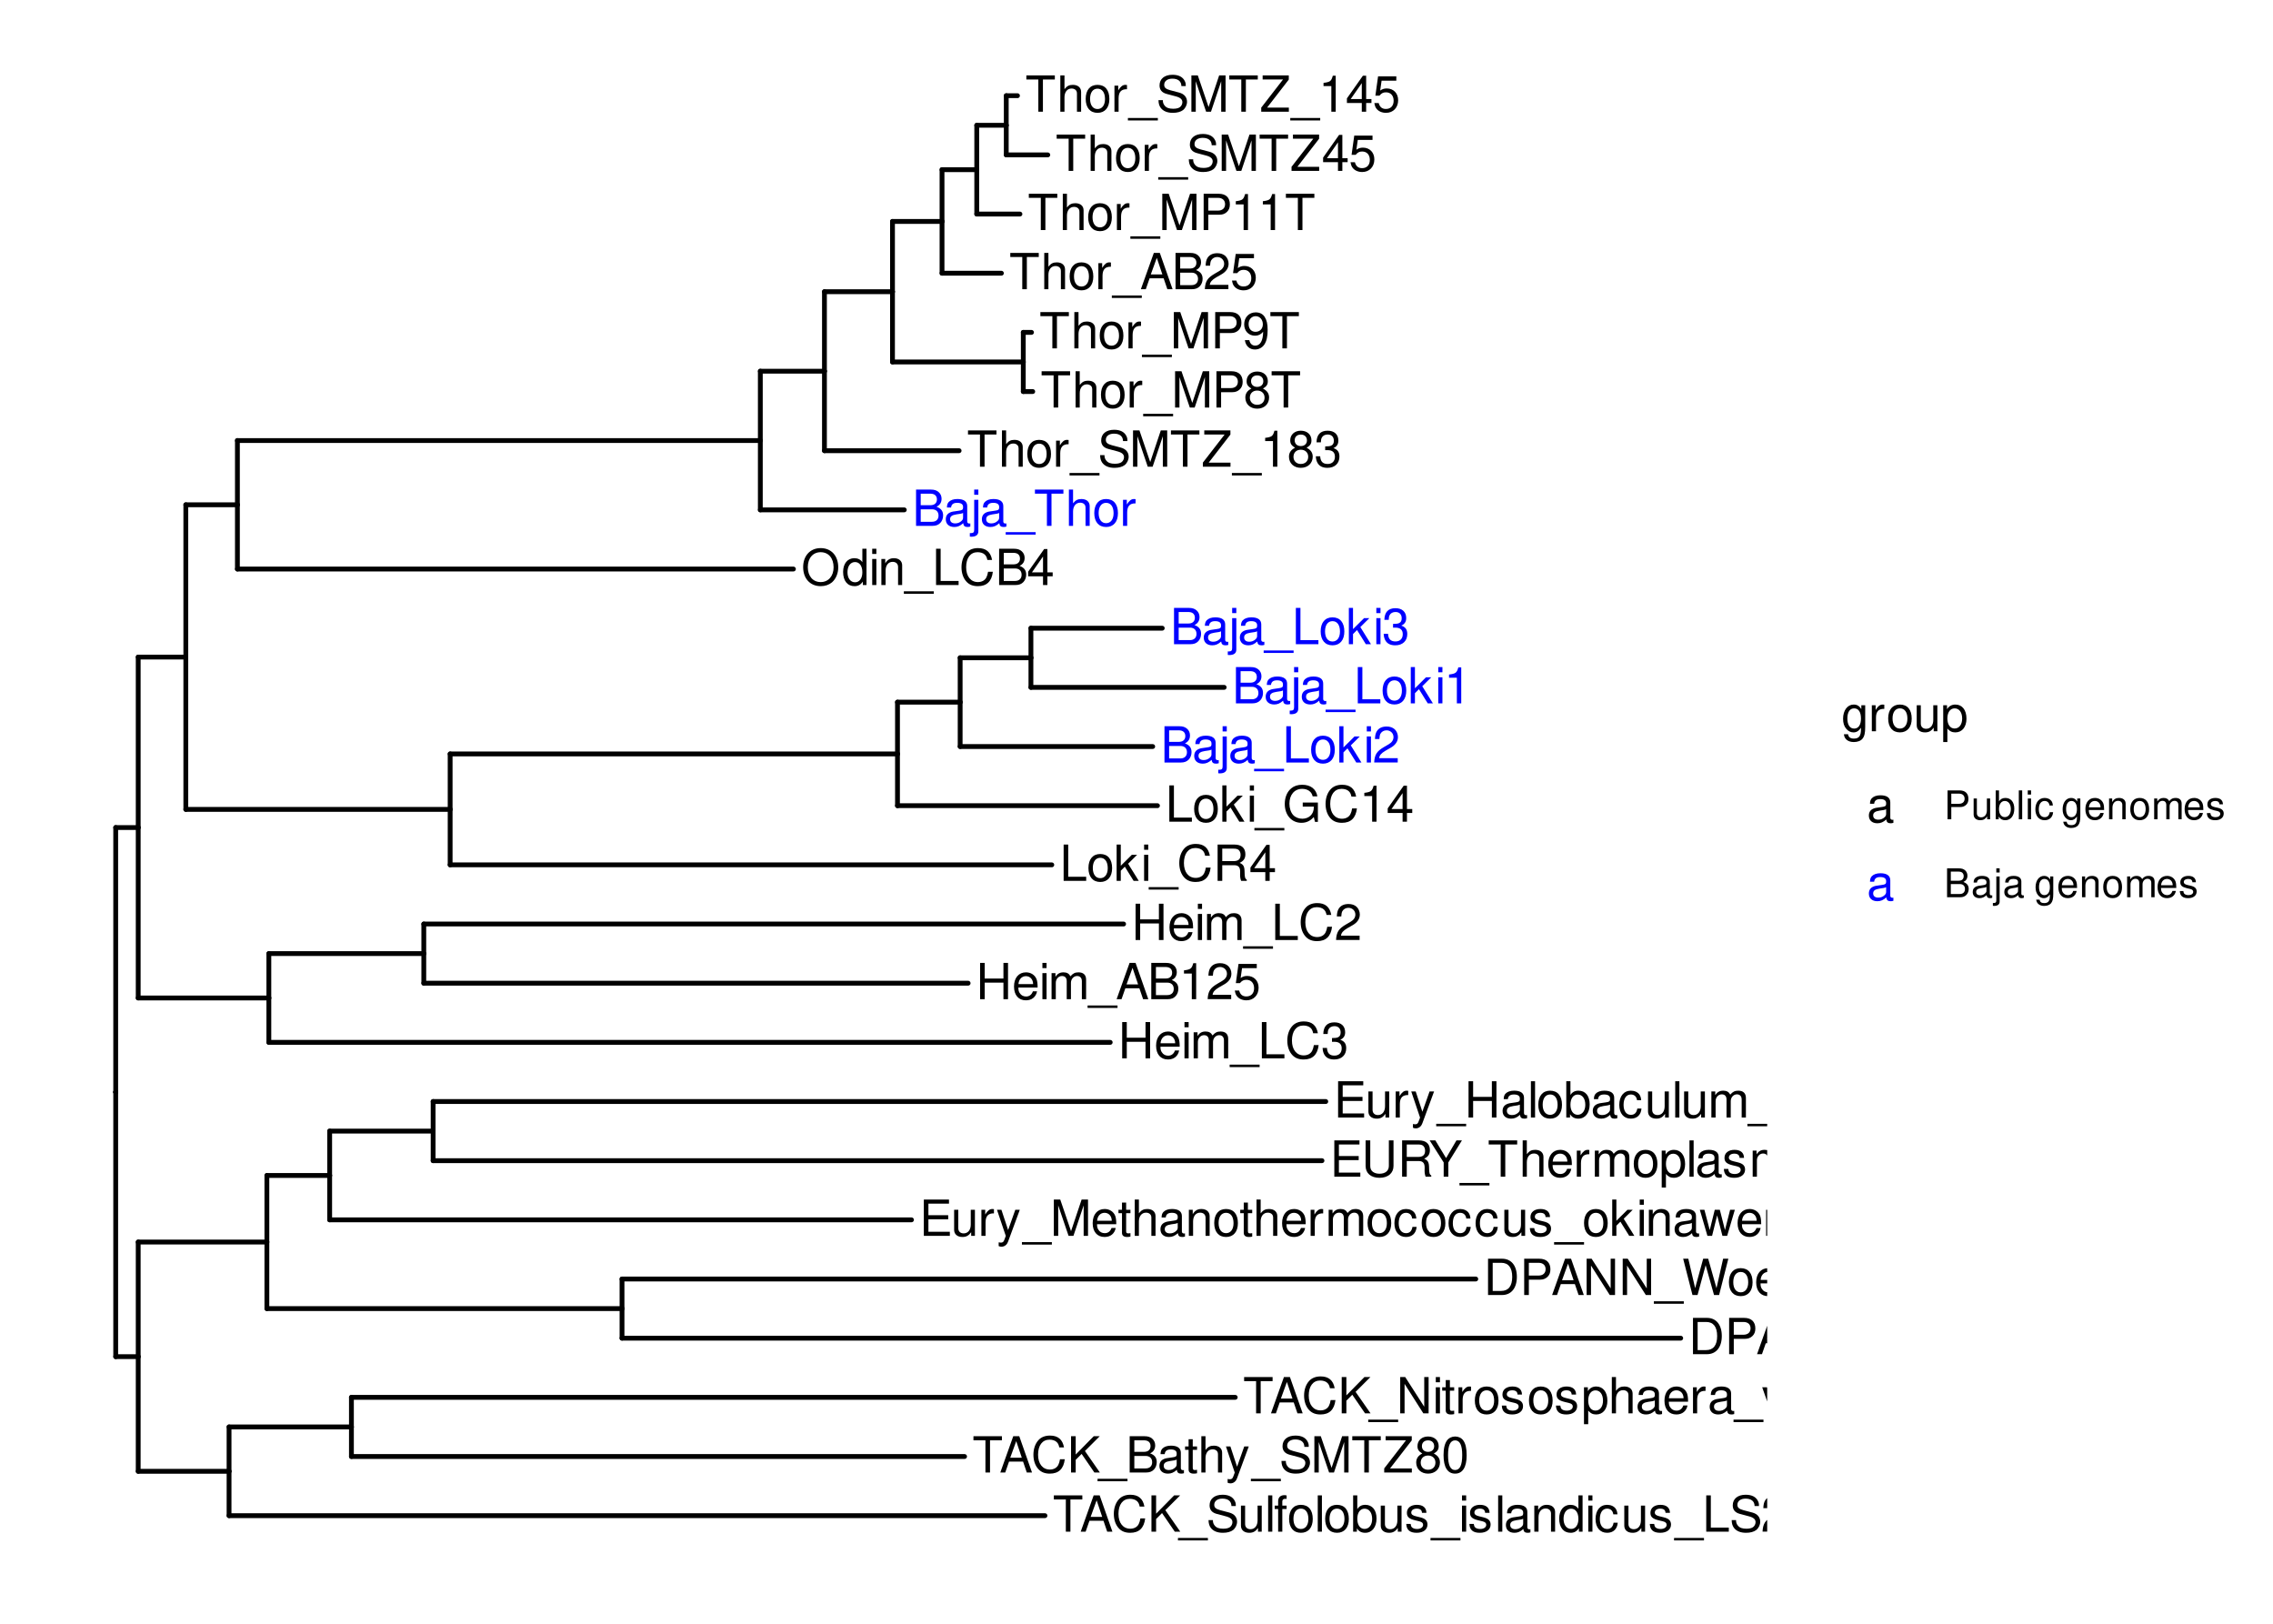 <?xml version="1.0" encoding="UTF-8"?>
<svg xmlns="http://www.w3.org/2000/svg" xmlns:xlink="http://www.w3.org/1999/xlink" width="504pt" height="360pt" viewBox="0 0 504 360" version="1.1">
<defs>
<g>
<symbol overflow="visible" id="glyph0-0">
<path style="stroke:none;" d=""/>
</symbol>
<symbol overflow="visible" id="glyph0-1">
<path style="stroke:none;" d="M 0.984 0 L 4.094 0 C 6.125 0 7.375 -1.531 7.375 -4.031 C 7.375 -6.531 6.125 -8.047 4.094 -8.047 L 0.984 -8.047 Z M 2.016 -0.906 L 2.016 -7.141 L 3.906 -7.141 C 5.5 -7.141 6.344 -6.078 6.344 -4.016 C 6.344 -1.984 5.5 -0.906 3.906 -0.906 Z M 2.016 -0.906 "/>
</symbol>
<symbol overflow="visible" id="glyph0-2">
<path style="stroke:none;" d="M 2.031 -3.406 L 4.562 -3.406 C 5.188 -3.406 5.688 -3.594 6.125 -3.984 C 6.609 -4.438 6.812 -4.953 6.812 -5.688 C 6.812 -7.203 5.922 -8.047 4.328 -8.047 L 1 -8.047 L 1 0 L 2.031 0 Z M 2.031 -4.312 L 2.031 -7.141 L 4.172 -7.141 C 5.156 -7.141 5.75 -6.609 5.75 -5.734 C 5.75 -4.844 5.156 -4.312 4.172 -4.312 Z M 2.031 -4.312 "/>
</symbol>
<symbol overflow="visible" id="glyph0-3">
<path style="stroke:none;" d="M 5.234 -2.422 L 6.062 0 L 7.219 0 L 4.391 -8.047 L 3.062 -8.047 L 0.188 0 L 1.281 0 L 2.125 -2.422 Z M 4.953 -3.281 L 2.391 -3.281 L 3.719 -6.953 Z M 4.953 -3.281 "/>
</symbol>
<symbol overflow="visible" id="glyph0-4">
<path style="stroke:none;" d="M 7.141 -8.047 L 6.172 -8.047 L 6.172 -1.469 L 1.953 -8.047 L 0.844 -8.047 L 0.844 0 L 1.812 0 L 1.812 -6.531 L 5.969 0 L 7.141 0 Z M 7.141 -8.047 "/>
</symbol>
<symbol overflow="visible" id="glyph0-5">
<path style="stroke:none;" d="M 6.391 1.391 L -0.25 1.391 L -0.25 1.938 L 6.391 1.938 Z M 6.391 1.391 "/>
</symbol>
<symbol overflow="visible" id="glyph0-6">
<path style="stroke:none;" d="M 5.906 -0.547 C 5.812 -0.516 5.766 -0.516 5.719 -0.516 C 5.391 -0.516 5.219 -0.688 5.219 -0.969 L 5.219 -4.375 C 5.219 -5.406 4.469 -5.953 3.031 -5.953 C 2.188 -5.953 1.516 -5.719 1.109 -5.281 C 0.844 -4.984 0.734 -4.656 0.719 -4.078 L 1.641 -4.078 C 1.719 -4.781 2.141 -5.109 3 -5.109 C 3.844 -5.109 4.297 -4.797 4.297 -4.234 L 4.297 -4 C 4.281 -3.594 4.094 -3.453 3.344 -3.359 C 2.031 -3.188 1.828 -3.141 1.484 -3 C 0.812 -2.719 0.469 -2.203 0.469 -1.453 C 0.469 -0.406 1.188 0.25 2.359 0.25 C 3.094 0.25 3.672 0 4.328 -0.594 C 4.391 0 4.688 0.25 5.281 0.25 C 5.484 0.25 5.594 0.234 5.906 0.156 Z M 4.297 -1.828 C 4.297 -1.516 4.203 -1.328 3.938 -1.078 C 3.562 -0.734 3.109 -0.547 2.562 -0.547 C 1.844 -0.547 1.422 -0.891 1.422 -1.484 C 1.422 -2.094 1.828 -2.391 2.812 -2.547 C 3.797 -2.672 3.984 -2.719 4.297 -2.859 Z M 4.297 -1.828 "/>
</symbol>
<symbol overflow="visible" id="glyph0-7">
<path style="stroke:none;" d="M 5.203 -3.844 C 5.156 -4.406 5.031 -4.766 4.812 -5.094 C 4.422 -5.641 3.719 -5.953 2.922 -5.953 C 1.344 -5.953 0.344 -4.719 0.344 -2.797 C 0.344 -0.922 1.344 0.25 2.906 0.25 C 4.281 0.25 5.156 -0.578 5.266 -1.984 L 4.344 -1.984 C 4.188 -1.062 3.719 -0.594 2.922 -0.594 C 1.906 -0.594 1.297 -1.422 1.297 -2.797 C 1.297 -4.234 1.906 -5.109 2.906 -5.109 C 3.672 -5.109 4.172 -4.656 4.281 -3.844 Z M 5.203 -3.844 "/>
</symbol>
<symbol overflow="visible" id="glyph0-8">
<path style="stroke:none;" d="M 5.672 -2.578 C 5.672 -3.469 5.594 -4 5.438 -4.438 C 5.062 -5.375 4.172 -5.953 3.094 -5.953 C 1.484 -5.953 0.438 -4.734 0.438 -2.812 C 0.438 -0.906 1.438 0.25 3.078 0.25 C 4.391 0.25 5.312 -0.5 5.547 -1.75 L 4.625 -1.75 C 4.359 -1 3.844 -0.594 3.109 -0.594 C 2.516 -0.594 2.016 -0.859 1.719 -1.344 C 1.484 -1.672 1.406 -2.016 1.406 -2.578 Z M 1.422 -3.344 C 1.5 -4.406 2.156 -5.109 3.078 -5.109 C 4.016 -5.109 4.672 -4.375 4.672 -3.344 Z M 1.422 -3.344 "/>
</symbol>
<symbol overflow="visible" id="glyph0-9">
<path style="stroke:none;" d="M 2.062 -3.469 L 4.703 -3.469 C 5.625 -3.469 6.031 -3.031 6.031 -2.031 L 6.016 -1.312 C 6.016 -0.812 6.109 -0.328 6.25 0 L 7.5 0 L 7.5 -0.25 C 7.109 -0.516 7.031 -0.812 7.016 -1.875 C 7 -3.203 6.797 -3.594 5.922 -3.984 C 6.828 -4.438 7.188 -4.969 7.188 -5.906 C 7.188 -7.297 6.328 -8.047 4.734 -8.047 L 1.031 -8.047 L 1.031 0 L 2.062 0 Z M 2.062 -4.375 L 2.062 -7.141 L 4.547 -7.141 C 5.109 -7.141 5.453 -7.062 5.703 -6.844 C 5.969 -6.609 6.125 -6.234 6.125 -5.766 C 6.125 -4.812 5.641 -4.375 4.547 -4.375 Z M 2.062 -4.375 "/>
</symbol>
<symbol overflow="visible" id="glyph0-10">
<path style="stroke:none;" d="M 0.875 0 L 4.5 0 C 5.266 0 5.828 -0.203 6.266 -0.672 C 6.656 -1.094 6.875 -1.672 6.875 -2.297 C 6.875 -3.266 6.438 -3.859 5.406 -4.25 C 6.156 -4.594 6.531 -5.188 6.531 -6.016 C 6.531 -6.609 6.312 -7.109 5.891 -7.484 C 5.453 -7.875 4.922 -8.047 4.141 -8.047 L 0.875 -8.047 Z M 1.906 -4.578 L 1.906 -7.141 L 3.891 -7.141 C 4.469 -7.141 4.781 -7.062 5.062 -6.859 C 5.344 -6.641 5.5 -6.312 5.5 -5.859 C 5.5 -5.422 5.344 -5.094 5.062 -4.875 C 4.781 -4.656 4.469 -4.578 3.891 -4.578 Z M 1.906 -0.906 L 1.906 -3.672 L 4.406 -3.672 C 5.312 -3.672 5.859 -3.156 5.859 -2.281 C 5.859 -1.422 5.312 -0.906 4.406 -0.906 Z M 1.906 -0.906 "/>
</symbol>
<symbol overflow="visible" id="glyph0-11">
<path style="stroke:none;" d="M 7.828 -4.25 L 4.469 -4.25 L 4.469 -3.344 L 6.922 -3.344 L 6.922 -3.125 C 6.922 -1.688 5.859 -0.656 4.391 -0.656 C 3.578 -0.656 2.844 -0.953 2.359 -1.469 C 1.828 -2.047 1.516 -3 1.516 -4 C 1.516 -5.969 2.641 -7.281 4.344 -7.281 C 5.562 -7.281 6.453 -6.656 6.672 -5.609 L 7.719 -5.609 C 7.438 -7.25 6.203 -8.188 4.359 -8.188 C 3.375 -8.188 2.578 -7.938 1.938 -7.406 C 1 -6.641 0.484 -5.391 0.484 -3.938 C 0.484 -1.469 2 0.25 4.172 0.25 C 5.266 0.25 6.125 -0.156 6.922 -1.031 L 7.188 0.047 L 7.828 0.047 Z M 7.828 -4.25 "/>
</symbol>
<symbol overflow="visible" id="glyph0-12">
<path style="stroke:none;" d="M 2.859 -5.688 L 2.859 0 L 3.828 0 L 3.828 -7.984 L 3.188 -7.984 C 2.844 -6.766 2.625 -6.594 1.125 -6.391 L 1.125 -5.688 Z M 2.859 -5.688 "/>
</symbol>
<symbol overflow="visible" id="glyph0-13">
<path style="stroke:none;" d="M 2.438 -3.672 L 2.969 -3.672 C 4.031 -3.672 4.594 -3.188 4.594 -2.219 C 4.594 -1.219 3.984 -0.609 2.984 -0.609 C 1.906 -0.609 1.391 -1.156 1.328 -2.312 L 0.359 -2.312 C 0.391 -1.672 0.516 -1.266 0.703 -0.906 C 1.109 -0.125 1.859 0.25 2.938 0.25 C 4.547 0.25 5.594 -0.719 5.594 -2.234 C 5.594 -3.25 5.203 -3.797 4.266 -4.125 C 5 -4.438 5.359 -4.984 5.359 -5.781 C 5.359 -7.156 4.469 -7.984 2.969 -7.984 C 1.391 -7.984 0.547 -7.109 0.516 -5.406 L 1.484 -5.406 C 1.5 -5.906 1.547 -6.172 1.672 -6.422 C 1.891 -6.875 2.375 -7.141 2.984 -7.141 C 3.844 -7.141 4.359 -6.609 4.359 -5.75 C 4.359 -5.188 4.172 -4.844 3.734 -4.656 C 3.469 -4.547 3.109 -4.5 2.438 -4.5 Z M 2.438 -3.672 "/>
</symbol>
<symbol overflow="visible" id="glyph0-14">
<path style="stroke:none;" d="M 8.219 0 L 10.266 -8.047 L 9.109 -8.047 L 7.641 -1.516 L 5.797 -8.047 L 4.688 -8.047 L 2.906 -1.516 L 1.391 -8.047 L 0.25 -8.047 L 2.312 0 L 3.438 0 L 5.234 -6.609 L 7.094 0 Z M 8.219 0 "/>
</symbol>
<symbol overflow="visible" id="glyph0-15">
<path style="stroke:none;" d="M 3 -5.953 C 1.375 -5.953 0.391 -4.797 0.391 -2.844 C 0.391 -0.891 1.375 0.25 3.016 0.25 C 4.656 0.25 5.641 -0.906 5.641 -2.812 C 5.641 -4.812 4.688 -5.953 3 -5.953 Z M 3.016 -5.109 C 4.047 -5.109 4.672 -4.25 4.672 -2.812 C 4.672 -1.453 4.031 -0.594 3.016 -0.594 C 1.984 -0.594 1.359 -1.453 1.359 -2.844 C 1.359 -4.25 1.984 -5.109 3.016 -5.109 Z M 3.016 -5.109 "/>
</symbol>
<symbol overflow="visible" id="glyph0-16">
<path style="stroke:none;" d="M 4.844 -4.172 C 4.828 -5.312 4.078 -5.953 2.734 -5.953 C 1.391 -5.953 0.516 -5.266 0.516 -4.188 C 0.516 -3.281 0.984 -2.844 2.359 -2.516 L 3.219 -2.312 C 3.859 -2.156 4.109 -1.922 4.109 -1.516 C 4.109 -0.969 3.562 -0.594 2.766 -0.594 C 2.266 -0.594 1.844 -0.734 1.609 -0.984 C 1.469 -1.156 1.406 -1.312 1.344 -1.719 L 0.375 -1.719 C 0.422 -0.391 1.172 0.25 2.688 0.25 C 4.141 0.25 5.078 -0.469 5.078 -1.578 C 5.078 -2.438 4.578 -2.922 3.438 -3.188 L 2.547 -3.406 C 1.797 -3.578 1.484 -3.828 1.484 -4.234 C 1.484 -4.766 1.953 -5.109 2.703 -5.109 C 3.453 -5.109 3.844 -4.781 3.859 -4.172 Z M 4.844 -4.172 "/>
</symbol>
<symbol overflow="visible" id="glyph0-17">
<path style="stroke:none;" d="M 6.094 -8.047 L 6.094 -2.391 C 6.094 -1.312 5.312 -0.656 4.016 -0.656 C 3.422 -0.656 2.938 -0.797 2.547 -1.078 C 2.156 -1.375 1.969 -1.797 1.969 -2.391 L 1.969 -8.047 L 0.938 -8.047 L 0.938 -2.391 C 0.938 -0.766 2.109 0.25 4.016 0.25 C 5.906 0.25 7.125 -0.781 7.125 -2.391 L 7.125 -8.047 Z M 6.094 -8.047 "/>
</symbol>
<symbol overflow="visible" id="glyph0-18">
<path style="stroke:none;" d="M 0.578 -1.828 C 0.766 -0.516 1.609 0.25 2.812 0.25 C 3.672 0.25 4.453 -0.172 4.922 -0.891 C 5.406 -1.672 5.625 -2.641 5.625 -4.094 C 5.625 -5.438 5.422 -6.281 4.953 -7 C 4.531 -7.641 3.844 -7.984 2.984 -7.984 C 1.484 -7.984 0.422 -6.875 0.422 -5.328 C 0.422 -3.859 1.406 -2.812 2.828 -2.812 C 3.562 -2.812 4.125 -3.078 4.625 -3.688 C 4.609 -1.703 3.984 -0.609 2.875 -0.609 C 2.188 -0.609 1.719 -1.047 1.562 -1.828 Z M 2.969 -7.141 C 3.875 -7.141 4.562 -6.375 4.562 -5.344 C 4.562 -4.359 3.906 -3.672 2.938 -3.672 C 2 -3.672 1.406 -4.344 1.406 -5.406 C 1.406 -6.406 2.062 -7.141 2.969 -7.141 Z M 2.969 -7.141 "/>
</symbol>
<symbol overflow="visible" id="glyph0-19">
<path style="stroke:none;" d="M 3.609 -1.938 L 3.609 0 L 4.578 0 L 4.578 -1.938 L 5.75 -1.938 L 5.75 -2.812 L 4.578 -2.812 L 4.578 -7.984 L 3.859 -7.984 L 0.312 -2.953 L 0.312 -1.938 Z M 3.609 -2.812 L 1.156 -2.812 L 3.609 -6.328 Z M 3.609 -2.812 "/>
</symbol>
<symbol overflow="visible" id="glyph0-20">
<path style="stroke:none;" d="M 2.016 -3.672 L 6.406 -3.672 L 6.406 -4.578 L 2.016 -4.578 L 2.016 -7.141 L 6.578 -7.141 L 6.578 -8.047 L 1 -8.047 L 1 0 L 6.766 0 L 6.766 -0.906 L 2.016 -0.906 Z M 2.016 -3.672 "/>
</symbol>
<symbol overflow="visible" id="glyph0-21">
<path style="stroke:none;" d="M 4.281 -3.156 L 7.297 -8.047 L 6.078 -8.047 L 3.781 -4.125 L 1.406 -8.047 L 0.141 -8.047 L 3.25 -3.156 L 3.25 0 L 4.281 0 Z M 4.281 -3.156 "/>
</symbol>
<symbol overflow="visible" id="glyph0-22">
<path style="stroke:none;" d="M 3.906 -7.141 L 6.547 -7.141 L 6.547 -8.047 L 0.234 -8.047 L 0.234 -7.141 L 2.891 -7.141 L 2.891 0 L 3.906 0 Z M 3.906 -7.141 "/>
</symbol>
<symbol overflow="visible" id="glyph0-23">
<path style="stroke:none;" d="M 0.766 -8.047 L 0.766 0 L 1.688 0 L 1.688 -3.188 C 1.688 -4.375 2.312 -5.141 3.266 -5.141 C 3.562 -5.141 3.859 -5.062 4.078 -4.891 C 4.344 -4.688 4.453 -4.422 4.453 -4.016 L 4.453 0 L 5.375 0 L 5.375 -4.375 C 5.375 -5.344 4.672 -5.953 3.547 -5.953 C 2.734 -5.953 2.234 -5.703 1.688 -5 L 1.688 -8.047 Z M 0.766 -8.047 "/>
</symbol>
<symbol overflow="visible" id="glyph0-24">
<path style="stroke:none;" d="M 0.766 -5.781 L 0.766 0 L 1.688 0 L 1.688 -3 C 1.703 -4.391 2.281 -5.016 3.547 -4.984 L 3.547 -5.922 C 3.391 -5.938 3.297 -5.953 3.188 -5.953 C 2.594 -5.953 2.141 -5.594 1.609 -4.734 L 1.609 -5.781 Z M 0.766 -5.781 "/>
</symbol>
<symbol overflow="visible" id="glyph0-25">
<path style="stroke:none;" d="M 0.766 -5.781 L 0.766 0 L 1.703 0 L 1.703 -3.641 C 1.703 -4.469 2.312 -5.141 3.062 -5.141 C 3.75 -5.141 4.125 -4.734 4.125 -3.984 L 4.125 0 L 5.062 0 L 5.062 -3.641 C 5.062 -4.469 5.672 -5.141 6.422 -5.141 C 7.094 -5.141 7.484 -4.719 7.484 -3.984 L 7.484 0 L 8.422 0 L 8.422 -4.344 C 8.422 -5.375 7.828 -5.953 6.734 -5.953 C 5.969 -5.953 5.5 -5.719 4.953 -5.078 C 4.625 -5.688 4.156 -5.953 3.406 -5.953 C 2.625 -5.953 2.109 -5.672 1.625 -4.969 L 1.625 -5.781 Z M 0.766 -5.781 "/>
</symbol>
<symbol overflow="visible" id="glyph0-26">
<path style="stroke:none;" d="M 0.594 2.406 L 1.531 2.406 L 1.531 -0.609 C 2.016 -0.016 2.547 0.25 3.297 0.25 C 4.812 0.25 5.781 -0.953 5.781 -2.797 C 5.781 -4.734 4.828 -5.953 3.297 -5.953 C 2.5 -5.953 1.875 -5.594 1.453 -4.922 L 1.453 -5.781 L 0.594 -5.781 Z M 3.141 -5.094 C 4.156 -5.094 4.812 -4.203 4.812 -2.812 C 4.812 -1.5 4.141 -0.609 3.141 -0.609 C 2.156 -0.609 1.531 -1.484 1.531 -2.844 C 1.531 -4.203 2.156 -5.094 3.141 -5.094 Z M 3.141 -5.094 "/>
</symbol>
<symbol overflow="visible" id="glyph0-27">
<path style="stroke:none;" d="M 1.672 -8.047 L 0.75 -8.047 L 0.75 0 L 1.672 0 Z M 1.672 -8.047 "/>
</symbol>
<symbol overflow="visible" id="glyph0-28">
<path style="stroke:none;" d="M 3.141 0 L 5.375 -5.781 L 4.328 -5.781 L 2.703 -1.094 L 1.156 -5.781 L 0.109 -5.781 L 2.141 0 Z M 3.141 0 "/>
</symbol>
<symbol overflow="visible" id="glyph0-29">
<path style="stroke:none;" d="M 0.766 -5.781 L 0.766 0 L 1.703 0 L 1.703 -3.188 C 1.703 -4.375 2.312 -5.141 3.266 -5.141 C 4 -5.141 4.469 -4.703 4.469 -4.016 L 4.469 0 L 5.375 0 L 5.375 -4.375 C 5.375 -5.328 4.656 -5.953 3.547 -5.953 C 2.688 -5.953 2.125 -5.625 1.625 -4.812 L 1.625 -5.781 Z M 0.766 -5.781 "/>
</symbol>
<symbol overflow="visible" id="glyph0-30">
<path style="stroke:none;" d="M 1.656 -5.781 L 0.734 -5.781 L 0.734 0 L 1.656 0 Z M 1.656 -8.047 L 0.734 -8.047 L 0.734 -6.891 L 1.656 -6.891 Z M 1.656 -8.047 "/>
</symbol>
<symbol overflow="visible" id="glyph0-31">
<path style="stroke:none;" d="M 5.328 0 L 5.328 -5.781 L 4.406 -5.781 L 4.406 -2.5 C 4.406 -1.328 3.797 -0.547 2.828 -0.547 C 2.094 -0.547 1.641 -1 1.641 -1.688 L 1.641 -5.781 L 0.719 -5.781 L 0.719 -1.328 C 0.719 -0.359 1.438 0.25 2.562 0.25 C 3.406 0.25 3.953 -0.047 4.5 -0.812 L 4.5 0 Z M 5.328 0 "/>
</symbol>
<symbol overflow="visible" id="glyph0-32">
<path style="stroke:none;" d="M 6.578 -5.688 C 6.578 -6.234 6.547 -6.391 6.375 -6.766 C 5.938 -7.703 5 -8.188 3.641 -8.188 C 1.859 -8.188 0.766 -7.281 0.766 -5.828 C 0.766 -4.844 1.297 -4.219 2.359 -3.938 L 4.359 -3.406 C 5.375 -3.141 5.828 -2.734 5.828 -2.109 C 5.828 -1.672 5.594 -1.234 5.266 -1 C 4.938 -0.766 4.438 -0.656 3.781 -0.656 C 2.891 -0.656 2.312 -0.859 1.922 -1.328 C 1.625 -1.672 1.484 -2.062 1.5 -2.562 L 0.531 -2.562 C 0.547 -1.828 0.688 -1.344 1 -0.891 C 1.562 -0.125 2.484 0.25 3.719 0.25 C 4.672 0.25 5.453 0.031 5.969 -0.359 C 6.516 -0.797 6.859 -1.516 6.859 -2.203 C 6.859 -3.203 6.234 -3.938 5.141 -4.234 L 3.125 -4.766 C 2.156 -5.031 1.797 -5.344 1.797 -5.969 C 1.797 -6.781 2.516 -7.328 3.594 -7.328 C 4.875 -7.328 5.594 -6.75 5.609 -5.688 Z M 6.578 -5.688 "/>
</symbol>
<symbol overflow="visible" id="glyph0-33">
<path style="stroke:none;" d="M 4.281 -5.781 L 2.688 -1.281 L 1.203 -5.781 L 0.219 -5.781 L 2.172 0.016 L 1.828 0.938 C 1.672 1.344 1.469 1.5 1.078 1.5 C 0.922 1.5 0.797 1.484 0.594 1.438 L 0.594 2.266 C 0.781 2.359 0.969 2.406 1.219 2.406 C 1.516 2.406 1.828 2.312 2.078 2.125 C 2.359 1.922 2.531 1.672 2.703 1.219 L 5.281 -5.781 Z M 4.281 -5.781 "/>
</symbol>
<symbol overflow="visible" id="glyph0-34">
<path style="stroke:none;" d="M 6.094 -3.672 L 6.094 0 L 7.109 0 L 7.109 -8.047 L 6.094 -8.047 L 6.094 -4.578 L 1.938 -4.578 L 1.938 -8.047 L 0.922 -8.047 L 0.922 0 L 1.938 0 L 1.938 -3.672 Z M 6.094 -3.672 "/>
</symbol>
<symbol overflow="visible" id="glyph0-35">
<path style="stroke:none;" d="M 0.594 -8.047 L 0.594 0 L 1.422 0 L 1.422 -0.734 C 1.859 -0.062 2.453 0.25 3.266 0.25 C 4.781 0.25 5.781 -1 5.781 -2.922 C 5.781 -4.797 4.844 -5.953 3.297 -5.953 C 2.5 -5.953 1.938 -5.656 1.516 -5 L 1.516 -8.047 Z M 3.125 -5.094 C 4.156 -5.094 4.812 -4.203 4.812 -2.812 C 4.812 -1.5 4.125 -0.609 3.125 -0.609 C 2.141 -0.609 1.516 -1.484 1.516 -2.844 C 1.516 -4.203 2.141 -5.094 3.125 -5.094 Z M 3.125 -5.094 "/>
</symbol>
<symbol overflow="visible" id="glyph0-36">
<path style="stroke:none;" d="M 4.469 -5.781 L 4.469 -4.953 C 4 -5.641 3.484 -5.953 2.766 -5.953 C 1.359 -5.953 0.391 -4.656 0.391 -2.797 C 0.391 -1.828 0.625 -1.109 1.109 -0.531 C 1.547 -0.016 2.094 0.25 2.703 0.25 C 3.391 0.25 3.891 -0.062 4.375 -0.781 L 4.375 -0.484 C 4.375 1.062 3.938 1.641 2.797 1.641 C 2.016 1.641 1.609 1.328 1.516 0.656 L 0.578 0.656 C 0.656 1.734 1.516 2.406 2.766 2.406 C 3.625 2.406 4.328 2.125 4.703 1.672 C 5.141 1.125 5.312 0.406 5.312 -0.953 L 5.312 -5.781 Z M 2.844 -5.109 C 3.828 -5.109 4.375 -4.281 4.375 -2.812 C 4.375 -1.406 3.812 -0.594 2.844 -0.594 C 1.906 -0.594 1.344 -1.422 1.344 -2.844 C 1.344 -4.266 1.906 -5.109 2.844 -5.109 Z M 2.844 -5.109 "/>
</symbol>
<symbol overflow="visible" id="glyph0-37">
<path style="stroke:none;" d="M 5.172 0 L 7.438 -6.75 L 7.438 0 L 8.406 0 L 8.406 -8.047 L 6.984 -8.047 L 4.641 -1.031 L 2.25 -8.047 L 0.828 -8.047 L 0.828 0 L 1.797 0 L 1.797 -6.75 L 4.094 0 Z M 5.172 0 "/>
</symbol>
<symbol overflow="visible" id="glyph0-38">
<path style="stroke:none;" d="M 2.812 -5.781 L 1.859 -5.781 L 1.859 -7.375 L 0.938 -7.375 L 0.938 -5.781 L 0.156 -5.781 L 0.156 -5.031 L 0.938 -5.031 L 0.938 -0.656 C 0.938 -0.062 1.344 0.25 2.062 0.25 C 2.297 0.25 2.5 0.234 2.812 0.172 L 2.812 -0.594 C 2.672 -0.562 2.547 -0.547 2.359 -0.547 C 1.969 -0.547 1.859 -0.656 1.859 -1.078 L 1.859 -5.031 L 2.812 -5.031 Z M 2.812 -5.781 "/>
</symbol>
<symbol overflow="visible" id="glyph0-39">
<path style="stroke:none;" d="M 1.562 -8.047 L 0.641 -8.047 L 0.641 0 L 1.562 0 L 1.562 -2.25 L 2.453 -3.141 L 4.406 0 L 5.547 0 L 3.188 -3.797 L 5.188 -5.781 L 4.016 -5.781 L 1.562 -3.344 Z M 1.562 -8.047 "/>
</symbol>
<symbol overflow="visible" id="glyph0-40">
<path style="stroke:none;" d="M 6.125 0 L 7.828 -5.781 L 6.781 -5.781 L 5.641 -1.281 L 4.5 -5.781 L 3.375 -5.781 L 2.266 -1.281 L 1.078 -5.781 L 0.062 -5.781 L 1.75 0 L 2.781 0 L 3.906 -4.547 L 5.078 0 Z M 6.125 0 "/>
</symbol>
<symbol overflow="visible" id="glyph0-41">
<path style="stroke:none;" d="M 7.312 -5.562 C 7 -7.328 5.969 -8.188 4.203 -8.188 C 3.125 -8.188 2.25 -7.844 1.656 -7.188 C 0.922 -6.391 0.531 -5.234 0.531 -3.938 C 0.531 -2.609 0.938 -1.469 1.688 -0.688 C 2.312 -0.047 3.109 0.25 4.172 0.25 C 6.125 0.25 7.234 -0.812 7.484 -2.938 L 6.422 -2.938 C 6.328 -2.391 6.219 -2.016 6.047 -1.688 C 5.719 -1.031 5.031 -0.656 4.172 -0.656 C 2.578 -0.656 1.562 -1.938 1.562 -3.938 C 1.562 -6.016 2.516 -7.281 4.094 -7.281 C 4.734 -7.281 5.344 -7.094 5.672 -6.766 C 5.969 -6.5 6.141 -6.172 6.266 -5.562 Z M 7.312 -5.562 "/>
</symbol>
<symbol overflow="visible" id="glyph0-42">
<path style="stroke:none;" d="M 1.906 -2.812 L 3.219 -4.125 L 6.047 0 L 7.266 0 L 3.953 -4.766 L 7.234 -8.047 L 5.906 -8.047 L 1.906 -3.984 L 1.906 -8.047 L 0.875 -8.047 L 0.875 0 L 1.906 0 Z M 1.906 -2.812 "/>
</symbol>
<symbol overflow="visible" id="glyph0-43">
<path style="stroke:none;" d="M 6.422 -8.047 L 0.625 -8.047 L 0.625 -7.141 L 5.141 -7.141 L 0.312 -0.906 L 0.312 0 L 6.438 0 L 6.438 -0.906 L 1.609 -0.906 L 6.422 -7.125 Z M 6.422 -8.047 "/>
</symbol>
<symbol overflow="visible" id="glyph0-44">
<path style="stroke:none;" d="M 4.312 -4.203 C 5.141 -4.703 5.391 -5.109 5.391 -5.859 C 5.391 -7.109 4.438 -7.984 3.031 -7.984 C 1.656 -7.984 0.688 -7.109 0.688 -5.859 C 0.688 -5.109 0.938 -4.719 1.75 -4.203 C 0.844 -3.75 0.406 -3.109 0.406 -2.219 C 0.406 -0.766 1.484 0.25 3.031 0.25 C 4.578 0.25 5.672 -0.766 5.672 -2.219 C 5.672 -3.109 5.219 -3.75 4.312 -4.203 Z M 3.031 -7.125 C 3.859 -7.125 4.391 -6.625 4.391 -5.828 C 4.391 -5.078 3.859 -4.578 3.031 -4.578 C 2.203 -4.578 1.672 -5.078 1.672 -5.859 C 1.672 -6.625 2.203 -7.125 3.031 -7.125 Z M 3.031 -3.766 C 4.016 -3.766 4.672 -3.125 4.672 -2.203 C 4.672 -1.234 4.016 -0.609 3.016 -0.609 C 2.062 -0.609 1.406 -1.266 1.406 -2.188 C 1.406 -3.141 2.062 -3.766 3.031 -3.766 Z M 3.031 -3.766 "/>
</symbol>
<symbol overflow="visible" id="glyph0-45">
<path style="stroke:none;" d="M 3.031 -7.984 C 2.312 -7.984 1.641 -7.656 1.234 -7.109 C 0.734 -6.406 0.469 -5.344 0.469 -3.859 C 0.469 -1.172 1.359 0.25 3.031 0.25 C 4.688 0.25 5.594 -1.172 5.594 -3.797 C 5.594 -5.344 5.359 -6.391 4.844 -7.109 C 4.438 -7.672 3.781 -7.984 3.031 -7.984 Z M 3.031 -7.125 C 4.094 -7.125 4.609 -6.047 4.609 -3.891 C 4.609 -1.609 4.094 -0.547 3.016 -0.547 C 1.984 -0.547 1.469 -1.656 1.469 -3.859 C 1.469 -6.047 1.984 -7.125 3.031 -7.125 Z M 3.031 -7.125 "/>
</symbol>
<symbol overflow="visible" id="glyph0-46">
<path style="stroke:none;" d="M 2.844 -5.781 L 1.891 -5.781 L 1.891 -6.688 C 1.891 -7.078 2.094 -7.281 2.531 -7.281 C 2.609 -7.281 2.641 -7.281 2.844 -7.266 L 2.844 -8.031 C 2.641 -8.078 2.516 -8.094 2.328 -8.094 C 1.484 -8.094 0.969 -7.594 0.969 -6.766 L 0.969 -5.781 L 0.203 -5.781 L 0.203 -5.031 L 0.969 -5.031 L 0.969 0 L 1.891 0 L 1.891 -5.031 L 2.844 -5.031 Z M 2.844 -5.781 "/>
</symbol>
<symbol overflow="visible" id="glyph0-47">
<path style="stroke:none;" d="M 5.469 -8.047 L 4.547 -8.047 L 4.547 -5.062 C 4.172 -5.641 3.547 -5.953 2.766 -5.953 C 1.266 -5.953 0.281 -4.75 0.281 -2.906 C 0.281 -0.953 1.234 0.25 2.812 0.25 C 3.594 0.25 4.156 -0.047 4.656 -0.766 L 4.656 0 L 5.469 0 Z M 2.922 -5.094 C 3.922 -5.094 4.547 -4.219 4.547 -2.828 C 4.547 -1.484 3.906 -0.609 2.938 -0.609 C 1.922 -0.609 1.25 -1.5 1.25 -2.844 C 1.25 -4.203 1.922 -5.094 2.922 -5.094 Z M 2.922 -5.094 "/>
</symbol>
<symbol overflow="visible" id="glyph0-48">
<path style="stroke:none;" d="M 1.906 -8.047 L 0.891 -8.047 L 0.891 0 L 5.891 0 L 5.891 -0.906 L 1.906 -0.906 Z M 1.906 -8.047 "/>
</symbol>
<symbol overflow="visible" id="glyph0-49">
<path style="stroke:none;" d="M 5.594 -0.969 L 1.469 -0.969 C 1.562 -1.625 1.922 -2.047 2.891 -2.625 L 3.984 -3.25 C 5.078 -3.859 5.641 -4.672 5.641 -5.656 C 5.641 -6.312 5.375 -6.938 4.922 -7.375 C 4.453 -7.781 3.875 -7.984 3.141 -7.984 C 2.141 -7.984 1.406 -7.641 0.969 -6.953 C 0.703 -6.531 0.578 -6.031 0.547 -5.219 L 1.531 -5.219 C 1.562 -5.766 1.625 -6.094 1.75 -6.359 C 2.016 -6.844 2.516 -7.141 3.109 -7.141 C 3.984 -7.141 4.656 -6.5 4.656 -5.641 C 4.656 -5 4.281 -4.438 3.594 -4.047 L 2.578 -3.453 C 0.938 -2.5 0.469 -1.75 0.375 -0.016 L 5.594 -0.016 Z M 5.594 -0.969 "/>
</symbol>
<symbol overflow="visible" id="glyph0-50">
<path style="stroke:none;" d="M 5.266 -7.828 L 1.219 -7.828 L 0.625 -3.562 L 1.531 -3.562 C 1.984 -4.109 2.359 -4.297 2.969 -4.297 C 4.016 -4.297 4.672 -3.578 4.672 -2.422 C 4.672 -1.297 4.016 -0.609 2.953 -0.609 C 2.109 -0.609 1.594 -1.031 1.359 -1.922 L 0.391 -1.922 C 0.516 -1.281 0.625 -0.969 0.859 -0.688 C 1.297 -0.094 2.094 0.25 2.984 0.25 C 4.562 0.25 5.672 -0.891 5.672 -2.547 C 5.672 -4.094 4.641 -5.156 3.141 -5.156 C 2.578 -5.156 2.141 -5.016 1.688 -4.688 L 2 -6.875 L 5.266 -6.875 Z M 5.266 -7.828 "/>
</symbol>
<symbol overflow="visible" id="glyph0-51">
<path style="stroke:none;" d="M 4.297 -8.188 C 1.984 -8.188 0.422 -6.484 0.422 -3.969 C 0.422 -1.438 1.984 0.25 4.312 0.25 C 5.297 0.25 6.156 -0.047 6.812 -0.594 C 7.672 -1.344 8.203 -2.578 8.203 -3.906 C 8.203 -6.5 6.656 -8.188 4.297 -8.188 Z M 4.297 -7.281 C 6.047 -7.281 7.172 -5.969 7.172 -3.922 C 7.172 -1.984 6.016 -0.656 4.312 -0.656 C 2.578 -0.656 1.453 -1.984 1.453 -3.969 C 1.453 -5.953 2.578 -7.281 4.297 -7.281 Z M 4.297 -7.281 "/>
</symbol>
<symbol overflow="visible" id="glyph0-52">
<path style="stroke:none;" d="M 0.766 -5.781 L 0.766 0.844 C 0.766 1.406 0.594 1.609 0.016 1.609 C -0.047 1.609 -0.078 1.609 -0.203 1.594 L -0.203 2.375 C -0.094 2.391 -0.031 2.406 0.109 2.406 C 1.156 2.406 1.688 2 1.688 1.203 L 1.688 -5.781 Z M 1.688 -8.047 L 0.766 -8.047 L 0.766 -6.891 L 1.688 -6.891 Z M 1.688 -8.047 "/>
</symbol>
<symbol overflow="visible" id="glyph1-0">
<path style="stroke:none;" d=""/>
</symbol>
<symbol overflow="visible" id="glyph1-1">
<path style="stroke:none;" d="M 4.438 -5.766 L 4.438 -4.922 C 3.984 -5.625 3.469 -5.922 2.75 -5.922 C 1.359 -5.922 0.391 -4.625 0.391 -2.781 C 0.391 -1.812 0.609 -1.109 1.109 -0.531 C 1.547 -0.016 2.094 0.25 2.688 0.25 C 3.375 0.25 3.875 -0.062 4.359 -0.781 L 4.359 -0.484 C 4.359 1.062 3.922 1.625 2.781 1.625 C 2 1.625 1.594 1.312 1.5 0.656 L 0.578 0.656 C 0.656 1.734 1.5 2.391 2.766 2.391 C 3.609 2.391 4.312 2.125 4.688 1.656 C 5.125 1.125 5.297 0.406 5.297 -0.953 L 5.297 -5.766 Z M 2.844 -5.078 C 3.812 -5.078 4.359 -4.266 4.359 -2.812 C 4.359 -1.406 3.797 -0.594 2.844 -0.594 C 1.891 -0.594 1.344 -1.422 1.344 -2.844 C 1.344 -4.25 1.891 -5.078 2.844 -5.078 Z M 2.844 -5.078 "/>
</symbol>
<symbol overflow="visible" id="glyph1-2">
<path style="stroke:none;" d="M 0.766 -5.766 L 0.766 0 L 1.688 0 L 1.688 -2.984 C 1.688 -4.375 2.266 -5 3.531 -4.969 L 3.531 -5.891 C 3.375 -5.922 3.281 -5.922 3.172 -5.922 C 2.578 -5.922 2.141 -5.578 1.609 -4.719 L 1.609 -5.766 Z M 0.766 -5.766 "/>
</symbol>
<symbol overflow="visible" id="glyph1-3">
<path style="stroke:none;" d="M 2.984 -5.922 C 1.359 -5.922 0.391 -4.781 0.391 -2.844 C 0.391 -0.891 1.359 0.25 3 0.25 C 4.625 0.25 5.609 -0.906 5.609 -2.797 C 5.609 -4.797 4.656 -5.922 2.984 -5.922 Z M 3 -5.078 C 4.031 -5.078 4.656 -4.234 4.656 -2.812 C 4.656 -1.438 4.016 -0.594 3 -0.594 C 1.984 -0.594 1.359 -1.438 1.359 -2.844 C 1.359 -4.234 1.984 -5.078 3 -5.078 Z M 3 -5.078 "/>
</symbol>
<symbol overflow="visible" id="glyph1-4">
<path style="stroke:none;" d="M 5.297 0 L 5.297 -5.766 L 4.391 -5.766 L 4.391 -2.5 C 4.391 -1.312 3.766 -0.547 2.812 -0.547 C 2.094 -0.547 1.625 -0.984 1.625 -1.688 L 1.625 -5.766 L 0.719 -5.766 L 0.719 -1.312 C 0.719 -0.359 1.438 0.25 2.547 0.25 C 3.406 0.25 3.938 -0.047 4.484 -0.797 L 4.484 0 Z M 5.297 0 "/>
</symbol>
<symbol overflow="visible" id="glyph1-5">
<path style="stroke:none;" d="M 0.594 2.391 L 1.516 2.391 L 1.516 -0.609 C 2 -0.016 2.547 0.25 3.281 0.25 C 4.781 0.25 5.75 -0.953 5.75 -2.781 C 5.75 -4.719 4.812 -5.922 3.281 -5.922 C 2.5 -5.922 1.875 -5.578 1.438 -4.891 L 1.438 -5.766 L 0.594 -5.766 Z M 3.125 -5.078 C 4.141 -5.078 4.797 -4.188 4.797 -2.812 C 4.797 -1.5 4.125 -0.609 3.125 -0.609 C 2.141 -0.609 1.516 -1.484 1.516 -2.844 C 1.516 -4.188 2.141 -5.078 3.125 -5.078 Z M 3.125 -5.078 "/>
</symbol>
<symbol overflow="visible" id="glyph2-0">
<path style="stroke:none;" d=""/>
</symbol>
<symbol overflow="visible" id="glyph2-1">
<path style="stroke:none;" d="M 1.625 -2.719 L 3.641 -2.719 C 4.141 -2.719 4.531 -2.875 4.875 -3.172 C 5.266 -3.531 5.422 -3.938 5.422 -4.531 C 5.422 -5.734 4.719 -6.406 3.453 -6.406 L 0.797 -6.406 L 0.797 0 L 1.625 0 Z M 1.625 -3.438 L 1.625 -5.688 L 3.328 -5.688 C 4.109 -5.688 4.578 -5.266 4.578 -4.562 C 4.578 -3.859 4.109 -3.438 3.328 -3.438 Z M 1.625 -3.438 "/>
</symbol>
<symbol overflow="visible" id="glyph2-2">
<path style="stroke:none;" d="M 4.234 0 L 4.234 -4.609 L 3.516 -4.609 L 3.516 -2 C 3.516 -1.062 3.016 -0.438 2.25 -0.438 C 1.672 -0.438 1.297 -0.797 1.297 -1.344 L 1.297 -4.609 L 0.578 -4.609 L 0.578 -1.062 C 0.578 -0.297 1.141 0.203 2.047 0.203 C 2.719 0.203 3.156 -0.031 3.578 -0.641 L 3.578 0 Z M 4.234 0 "/>
</symbol>
<symbol overflow="visible" id="glyph2-3">
<path style="stroke:none;" d="M 0.469 -6.406 L 0.469 0 L 1.141 0 L 1.141 -0.594 C 1.484 -0.047 1.953 0.203 2.594 0.203 C 3.812 0.203 4.594 -0.797 4.594 -2.328 C 4.594 -3.812 3.859 -4.734 2.625 -4.734 C 2 -4.734 1.547 -4.5 1.203 -3.984 L 1.203 -6.406 Z M 2.484 -4.062 C 3.312 -4.062 3.828 -3.344 3.828 -2.25 C 3.828 -1.203 3.297 -0.484 2.484 -0.484 C 1.703 -0.484 1.203 -1.188 1.203 -2.266 C 1.203 -3.359 1.703 -4.062 2.484 -4.062 Z M 2.484 -4.062 "/>
</symbol>
<symbol overflow="visible" id="glyph2-4">
<path style="stroke:none;" d="M 1.344 -6.406 L 0.594 -6.406 L 0.594 0 L 1.344 0 Z M 1.344 -6.406 "/>
</symbol>
<symbol overflow="visible" id="glyph2-5">
<path style="stroke:none;" d="M 1.312 -4.609 L 0.594 -4.609 L 0.594 0 L 1.312 0 Z M 1.312 -6.406 L 0.578 -6.406 L 0.578 -5.484 L 1.312 -5.484 Z M 1.312 -6.406 "/>
</symbol>
<symbol overflow="visible" id="glyph2-6">
<path style="stroke:none;" d="M 4.141 -3.062 C 4.109 -3.516 4.016 -3.797 3.828 -4.062 C 3.516 -4.484 2.969 -4.734 2.328 -4.734 C 1.078 -4.734 0.266 -3.75 0.266 -2.219 C 0.266 -0.734 1.062 0.203 2.312 0.203 C 3.406 0.203 4.109 -0.453 4.203 -1.578 L 3.453 -1.578 C 3.328 -0.844 2.953 -0.469 2.328 -0.469 C 1.516 -0.469 1.031 -1.141 1.031 -2.219 C 1.031 -3.375 1.516 -4.062 2.312 -4.062 C 2.922 -4.062 3.312 -3.703 3.406 -3.062 Z M 4.141 -3.062 "/>
</symbol>
<symbol overflow="visible" id="glyph2-7">
<path style="stroke:none;" d=""/>
</symbol>
<symbol overflow="visible" id="glyph2-8">
<path style="stroke:none;" d="M 3.547 -4.609 L 3.547 -3.938 C 3.188 -4.5 2.781 -4.734 2.203 -4.734 C 1.078 -4.734 0.312 -3.703 0.312 -2.219 C 0.312 -1.453 0.5 -0.891 0.891 -0.422 C 1.234 -0.016 1.672 0.203 2.141 0.203 C 2.703 0.203 3.094 -0.047 3.484 -0.625 L 3.484 -0.391 C 3.484 0.844 3.141 1.297 2.219 1.297 C 1.594 1.297 1.281 1.062 1.203 0.531 L 0.453 0.531 C 0.531 1.375 1.203 1.922 2.203 1.922 C 2.891 1.922 3.453 1.703 3.75 1.328 C 4.094 0.891 4.234 0.328 4.234 -0.75 L 4.234 -4.609 Z M 2.266 -4.062 C 3.047 -4.062 3.484 -3.406 3.484 -2.25 C 3.484 -1.125 3.031 -0.469 2.266 -0.469 C 1.516 -0.469 1.078 -1.141 1.078 -2.266 C 1.078 -3.391 1.516 -4.062 2.266 -4.062 Z M 2.266 -4.062 "/>
</symbol>
<symbol overflow="visible" id="glyph2-9">
<path style="stroke:none;" d="M 4.516 -2.062 C 4.516 -2.766 4.453 -3.188 4.328 -3.531 C 4.031 -4.281 3.328 -4.734 2.469 -4.734 C 1.172 -4.734 0.359 -3.766 0.359 -2.25 C 0.359 -0.719 1.141 0.203 2.453 0.203 C 3.5 0.203 4.234 -0.391 4.422 -1.406 L 3.672 -1.406 C 3.469 -0.797 3.062 -0.469 2.469 -0.469 C 2 -0.469 1.609 -0.688 1.359 -1.078 C 1.188 -1.344 1.125 -1.594 1.125 -2.062 Z M 1.141 -2.656 C 1.203 -3.516 1.719 -4.062 2.453 -4.062 C 3.203 -4.062 3.719 -3.484 3.719 -2.656 Z M 1.141 -2.656 "/>
</symbol>
<symbol overflow="visible" id="glyph2-10">
<path style="stroke:none;" d="M 0.609 -4.609 L 0.609 0 L 1.359 0 L 1.359 -2.547 C 1.359 -3.484 1.844 -4.094 2.609 -4.094 C 3.188 -4.094 3.547 -3.75 3.547 -3.188 L 3.547 0 L 4.281 0 L 4.281 -3.484 C 4.281 -4.25 3.719 -4.734 2.828 -4.734 C 2.141 -4.734 1.703 -4.484 1.297 -3.828 L 1.297 -4.609 Z M 0.609 -4.609 "/>
</symbol>
<symbol overflow="visible" id="glyph2-11">
<path style="stroke:none;" d="M 2.391 -4.734 C 1.094 -4.734 0.312 -3.812 0.312 -2.266 C 0.312 -0.719 1.094 0.203 2.406 0.203 C 3.703 0.203 4.484 -0.719 4.484 -2.234 C 4.484 -3.828 3.734 -4.734 2.391 -4.734 Z M 2.406 -4.062 C 3.234 -4.062 3.719 -3.391 3.719 -2.25 C 3.719 -1.156 3.203 -0.469 2.406 -0.469 C 1.578 -0.469 1.078 -1.156 1.078 -2.266 C 1.078 -3.391 1.578 -4.062 2.406 -4.062 Z M 2.406 -4.062 "/>
</symbol>
<symbol overflow="visible" id="glyph2-12">
<path style="stroke:none;" d="M 0.609 -4.609 L 0.609 0 L 1.359 0 L 1.359 -2.891 C 1.359 -3.562 1.844 -4.094 2.438 -4.094 C 2.984 -4.094 3.297 -3.766 3.297 -3.172 L 3.297 0 L 4.031 0 L 4.031 -2.891 C 4.031 -3.562 4.516 -4.094 5.109 -4.094 C 5.641 -4.094 5.969 -3.75 5.969 -3.172 L 5.969 0 L 6.703 0 L 6.703 -3.453 C 6.703 -4.281 6.234 -4.734 5.359 -4.734 C 4.75 -4.734 4.375 -4.562 3.953 -4.031 C 3.672 -4.531 3.312 -4.734 2.703 -4.734 C 2.094 -4.734 1.688 -4.516 1.297 -3.953 L 1.297 -4.609 Z M 0.609 -4.609 "/>
</symbol>
<symbol overflow="visible" id="glyph2-13">
<path style="stroke:none;" d="M 3.859 -3.328 C 3.844 -4.234 3.25 -4.734 2.188 -4.734 C 1.109 -4.734 0.406 -4.188 0.406 -3.328 C 0.406 -2.609 0.781 -2.266 1.875 -2 L 2.562 -1.844 C 3.062 -1.719 3.266 -1.531 3.266 -1.203 C 3.266 -0.766 2.844 -0.469 2.203 -0.469 C 1.797 -0.469 1.469 -0.594 1.281 -0.781 C 1.172 -0.922 1.125 -1.047 1.078 -1.375 L 0.297 -1.375 C 0.328 -0.312 0.938 0.203 2.141 0.203 C 3.297 0.203 4.031 -0.375 4.031 -1.266 C 4.031 -1.938 3.656 -2.328 2.734 -2.547 L 2.031 -2.703 C 1.438 -2.844 1.172 -3.047 1.172 -3.375 C 1.172 -3.797 1.562 -4.062 2.156 -4.062 C 2.75 -4.062 3.062 -3.812 3.078 -3.328 Z M 3.859 -3.328 "/>
</symbol>
<symbol overflow="visible" id="glyph2-14">
<path style="stroke:none;" d="M 0.688 0 L 3.594 0 C 4.203 0 4.641 -0.172 4.984 -0.531 C 5.297 -0.875 5.484 -1.328 5.484 -1.828 C 5.484 -2.609 5.125 -3.062 4.312 -3.391 C 4.906 -3.656 5.203 -4.125 5.203 -4.781 C 5.203 -5.266 5.016 -5.672 4.688 -5.969 C 4.344 -6.266 3.922 -6.406 3.297 -6.406 L 0.688 -6.406 Z M 1.516 -3.656 L 1.516 -5.688 L 3.094 -5.688 C 3.547 -5.688 3.812 -5.625 4.031 -5.469 C 4.25 -5.281 4.375 -5.016 4.375 -4.672 C 4.375 -4.312 4.25 -4.062 4.031 -3.875 C 3.812 -3.719 3.547 -3.656 3.094 -3.656 Z M 1.516 -0.719 L 1.516 -2.922 L 3.516 -2.922 C 4.234 -2.922 4.656 -2.516 4.656 -1.828 C 4.656 -1.141 4.234 -0.719 3.516 -0.719 Z M 1.516 -0.719 "/>
</symbol>
<symbol overflow="visible" id="glyph2-15">
<path style="stroke:none;" d="M 4.703 -0.438 C 4.625 -0.406 4.594 -0.406 4.547 -0.406 C 4.297 -0.406 4.156 -0.547 4.156 -0.781 L 4.156 -3.484 C 4.156 -4.297 3.547 -4.734 2.422 -4.734 C 1.734 -4.734 1.203 -4.547 0.891 -4.203 C 0.672 -3.969 0.594 -3.703 0.578 -3.25 L 1.312 -3.25 C 1.375 -3.812 1.703 -4.062 2.391 -4.062 C 3.062 -4.062 3.422 -3.812 3.422 -3.375 L 3.422 -3.188 C 3.406 -2.875 3.25 -2.75 2.656 -2.672 C 1.625 -2.547 1.453 -2.5 1.172 -2.391 C 0.641 -2.156 0.375 -1.766 0.375 -1.156 C 0.375 -0.328 0.953 0.203 1.875 0.203 C 2.469 0.203 2.922 0 3.453 -0.469 C 3.5 0 3.734 0.203 4.203 0.203 C 4.359 0.203 4.453 0.188 4.703 0.125 Z M 3.422 -1.453 C 3.422 -1.203 3.359 -1.062 3.125 -0.859 C 2.828 -0.578 2.469 -0.438 2.047 -0.438 C 1.469 -0.438 1.141 -0.719 1.141 -1.172 C 1.141 -1.656 1.453 -1.906 2.25 -2.016 C 3.031 -2.125 3.172 -2.156 3.422 -2.281 Z M 3.422 -1.453 "/>
</symbol>
<symbol overflow="visible" id="glyph2-16">
<path style="stroke:none;" d="M 0.609 -4.609 L 0.609 0.672 C 0.609 1.125 0.469 1.281 0.016 1.281 C -0.031 1.281 -0.062 1.281 -0.156 1.266 L -0.156 1.891 C -0.078 1.906 -0.031 1.922 0.094 1.922 C 0.922 1.922 1.344 1.594 1.344 0.953 L 1.344 -4.609 Z M 1.344 -6.406 L 0.609 -6.406 L 0.609 -5.484 L 1.344 -5.484 Z M 1.344 -6.406 "/>
</symbol>
</g>
<clipPath id="clip1">
  <path d="M 8.219 5.48 L 391.844 5.48 L 391.844 351.781 L 8.219 351.781 Z M 8.219 5.48 "/>
</clipPath>
<clipPath id="clip2">
  <path d="M 375 292 L 391.844 292 L 391.844 303 L 375 303 Z M 375 292 "/>
</clipPath>
<clipPath id="clip3">
  <path d="M 329 279 L 391.844 279 L 391.844 290 L 329 290 Z M 329 279 "/>
</clipPath>
<clipPath id="clip4">
  <path d="M 295 252 L 391.844 252 L 391.844 264 L 295 264 Z M 295 252 "/>
</clipPath>
<clipPath id="clip5">
  <path d="M 296 239 L 391.844 239 L 391.844 251 L 296 251 Z M 296 239 "/>
</clipPath>
<clipPath id="clip6">
  <path d="M 204 265 L 391.844 265 L 391.844 277 L 204 277 Z M 204 265 "/>
</clipPath>
<clipPath id="clip7">
  <path d="M 275 305 L 391.844 305 L 391.844 316 L 275 316 Z M 275 305 "/>
</clipPath>
<clipPath id="clip8">
  <path d="M 233 331 L 391.844 331 L 391.844 342 L 233 342 Z M 233 331 "/>
</clipPath>
</defs>
<g id="surface128">
<rect x="0" y="0" width="504" height="360" style="fill:rgb(100%,100%,100%);fill-opacity:1;stroke:none;"/>
<rect x="0" y="0" width="504" height="360" style="fill:rgb(100%,100%,100%);fill-opacity:1;stroke:none;"/>
<path style="fill:none;stroke-width:1.067;stroke-linecap:round;stroke-linejoin:round;stroke:rgb(100%,100%,100%);stroke-opacity:1;stroke-miterlimit:10;" d="M 0 360 L 504 360 L 504 0 L 0 0 Z M 0 360 "/>
<g clip-path="url(#clip1)" clip-rule="nonzero">
<path style="fill-rule:nonzero;fill:rgb(100%,100%,100%);fill-opacity:1;stroke-width:1.067;stroke-linecap:round;stroke-linejoin:round;stroke:rgb(100%,100%,100%);stroke-opacity:1;stroke-miterlimit:10;" d="M 8.219 351.781 L 391.844 351.781 L 391.844 5.48 L 8.219 5.48 Z M 8.219 351.781 "/>
</g>
<path style="fill:none;stroke-width:1.067;stroke-linecap:round;stroke-linejoin:round;stroke:rgb(0%,0%,0%);stroke-opacity:1;stroke-miterlimit:10;" d="M 137.922 296.688 L 372.672 296.688 "/>
<path style="fill:none;stroke-width:1.067;stroke-linecap:round;stroke-linejoin:round;stroke:rgb(0%,0%,0%);stroke-opacity:1;stroke-miterlimit:10;" d="M 137.922 283.57 L 327.23 283.57 "/>
<path style="fill:none;stroke-width:1.067;stroke-linecap:round;stroke-linejoin:round;stroke:rgb(0%,0%,0%);stroke-opacity:1;stroke-miterlimit:10;" d="M 96.039 257.336 L 293.129 257.336 "/>
<path style="fill:none;stroke-width:1.067;stroke-linecap:round;stroke-linejoin:round;stroke:rgb(0%,0%,0%);stroke-opacity:1;stroke-miterlimit:10;" d="M 96.039 244.219 L 293.969 244.219 "/>
<path style="fill:none;stroke-width:1.067;stroke-linecap:round;stroke-linejoin:round;stroke:rgb(0%,0%,0%);stroke-opacity:1;stroke-miterlimit:10;" d="M 73.098 270.453 L 202.109 270.453 "/>
<path style="fill:none;stroke-width:1.067;stroke-linecap:round;stroke-linejoin:round;stroke:rgb(0%,0%,0%);stroke-opacity:1;stroke-miterlimit:10;" d="M 77.922 322.922 L 213.879 322.922 "/>
<path style="fill:none;stroke-width:1.067;stroke-linecap:round;stroke-linejoin:round;stroke:rgb(0%,0%,0%);stroke-opacity:1;stroke-miterlimit:10;" d="M 77.922 309.805 L 273.895 309.805 "/>
<path style="fill:none;stroke-width:1.067;stroke-linecap:round;stroke-linejoin:round;stroke:rgb(0%,0%,0%);stroke-opacity:1;stroke-miterlimit:10;" d="M 50.789 336.039 L 231.707 336.039 "/>
<path style="fill:none;stroke-width:1.067;stroke-linecap:round;stroke-linejoin:round;stroke:rgb(0%,0%,0%);stroke-opacity:1;stroke-miterlimit:10;" d="M 93.969 217.984 L 214.668 217.984 "/>
<path style="fill:none;stroke-width:1.067;stroke-linecap:round;stroke-linejoin:round;stroke:rgb(0%,0%,0%);stroke-opacity:1;stroke-miterlimit:10;" d="M 93.969 204.863 L 249.141 204.863 "/>
<path style="fill:none;stroke-width:1.067;stroke-linecap:round;stroke-linejoin:round;stroke:rgb(0%,0%,0%);stroke-opacity:1;stroke-miterlimit:10;" d="M 59.613 231.102 L 246.172 231.102 "/>
<path style="fill:none;stroke-width:1.067;stroke-linecap:round;stroke-linejoin:round;stroke:rgb(0%,0%,0%);stroke-opacity:1;stroke-miterlimit:10;" d="M 168.59 113.043 L 200.512 113.043 "/>
<path style="fill:none;stroke-width:1.067;stroke-linecap:round;stroke-linejoin:round;stroke:rgb(0%,0%,0%);stroke-opacity:1;stroke-miterlimit:10;" d="M 208.879 60.574 L 222.047 60.574 "/>
<path style="fill:none;stroke-width:1.067;stroke-linecap:round;stroke-linejoin:round;stroke:rgb(0%,0%,0%);stroke-opacity:1;stroke-miterlimit:10;" d="M 216.578 47.457 L 226.156 47.457 "/>
<path style="fill:none;stroke-width:1.067;stroke-linecap:round;stroke-linejoin:round;stroke:rgb(0%,0%,0%);stroke-opacity:1;stroke-miterlimit:10;" d="M 223.121 34.34 L 232.332 34.34 "/>
<path style="fill:none;stroke-width:1.067;stroke-linecap:round;stroke-linejoin:round;stroke:rgb(0%,0%,0%);stroke-opacity:1;stroke-miterlimit:10;" d="M 223.121 21.219 L 225.609 21.219 "/>
<path style="fill:none;stroke-width:1.067;stroke-linecap:round;stroke-linejoin:round;stroke:rgb(0%,0%,0%);stroke-opacity:1;stroke-miterlimit:10;" d="M 226.898 86.809 L 228.992 86.809 "/>
<path style="fill:none;stroke-width:1.067;stroke-linecap:round;stroke-linejoin:round;stroke:rgb(0%,0%,0%);stroke-opacity:1;stroke-miterlimit:10;" d="M 226.898 73.691 L 228.719 73.691 "/>
<path style="fill:none;stroke-width:1.067;stroke-linecap:round;stroke-linejoin:round;stroke:rgb(0%,0%,0%);stroke-opacity:1;stroke-miterlimit:10;" d="M 182.809 99.926 L 212.668 99.926 "/>
<path style="fill:none;stroke-width:1.067;stroke-linecap:round;stroke-linejoin:round;stroke:rgb(0%,0%,0%);stroke-opacity:1;stroke-miterlimit:10;" d="M 52.641 126.16 L 175.93 126.16 "/>
<path style="fill:none;stroke-width:1.067;stroke-linecap:round;stroke-linejoin:round;stroke:rgb(0%,0%,0%);stroke-opacity:1;stroke-miterlimit:10;" d="M 99.812 191.746 L 233.219 191.746 "/>
<path style="fill:none;stroke-width:1.067;stroke-linecap:round;stroke-linejoin:round;stroke:rgb(0%,0%,0%);stroke-opacity:1;stroke-miterlimit:10;" d="M 199.004 178.629 L 256.652 178.629 "/>
<path style="fill:none;stroke-width:1.067;stroke-linecap:round;stroke-linejoin:round;stroke:rgb(0%,0%,0%);stroke-opacity:1;stroke-miterlimit:10;" d="M 212.898 165.512 L 255.594 165.512 "/>
<path style="fill:none;stroke-width:1.067;stroke-linecap:round;stroke-linejoin:round;stroke:rgb(0%,0%,0%);stroke-opacity:1;stroke-miterlimit:10;" d="M 228.59 152.395 L 271.441 152.395 "/>
<path style="fill:none;stroke-width:1.067;stroke-linecap:round;stroke-linejoin:round;stroke:rgb(0%,0%,0%);stroke-opacity:1;stroke-miterlimit:10;" d="M 228.59 139.277 L 257.711 139.277 "/>
<path style="fill:none;stroke-width:1.067;stroke-linecap:round;stroke-linejoin:round;stroke:rgb(0%,0%,0%);stroke-opacity:1;stroke-miterlimit:10;" d="M 25.656 242.129 L 25.656 242.129 "/>
<path style="fill:none;stroke-width:1.067;stroke-linecap:round;stroke-linejoin:round;stroke:rgb(0%,0%,0%);stroke-opacity:1;stroke-miterlimit:10;" d="M 25.656 300.785 L 30.645 300.785 "/>
<path style="fill:none;stroke-width:1.067;stroke-linecap:round;stroke-linejoin:round;stroke:rgb(0%,0%,0%);stroke-opacity:1;stroke-miterlimit:10;" d="M 30.645 275.371 L 59.176 275.371 "/>
<path style="fill:none;stroke-width:1.067;stroke-linecap:round;stroke-linejoin:round;stroke:rgb(0%,0%,0%);stroke-opacity:1;stroke-miterlimit:10;" d="M 59.176 290.129 L 137.922 290.129 "/>
<path style="fill:none;stroke-width:1.067;stroke-linecap:round;stroke-linejoin:round;stroke:rgb(0%,0%,0%);stroke-opacity:1;stroke-miterlimit:10;" d="M 59.176 260.613 L 73.098 260.613 "/>
<path style="fill:none;stroke-width:1.067;stroke-linecap:round;stroke-linejoin:round;stroke:rgb(0%,0%,0%);stroke-opacity:1;stroke-miterlimit:10;" d="M 73.098 250.777 L 96.039 250.777 "/>
<path style="fill:none;stroke-width:1.067;stroke-linecap:round;stroke-linejoin:round;stroke:rgb(0%,0%,0%);stroke-opacity:1;stroke-miterlimit:10;" d="M 30.645 326.203 L 50.789 326.203 "/>
<path style="fill:none;stroke-width:1.067;stroke-linecap:round;stroke-linejoin:round;stroke:rgb(0%,0%,0%);stroke-opacity:1;stroke-miterlimit:10;" d="M 50.789 316.363 L 77.922 316.363 "/>
<path style="fill:none;stroke-width:1.067;stroke-linecap:round;stroke-linejoin:round;stroke:rgb(0%,0%,0%);stroke-opacity:1;stroke-miterlimit:10;" d="M 25.656 183.473 L 30.645 183.473 "/>
<path style="fill:none;stroke-width:1.067;stroke-linecap:round;stroke-linejoin:round;stroke:rgb(0%,0%,0%);stroke-opacity:1;stroke-miterlimit:10;" d="M 30.645 221.262 L 59.613 221.262 "/>
<path style="fill:none;stroke-width:1.067;stroke-linecap:round;stroke-linejoin:round;stroke:rgb(0%,0%,0%);stroke-opacity:1;stroke-miterlimit:10;" d="M 59.613 211.422 L 93.969 211.422 "/>
<path style="fill:none;stroke-width:1.067;stroke-linecap:round;stroke-linejoin:round;stroke:rgb(0%,0%,0%);stroke-opacity:1;stroke-miterlimit:10;" d="M 30.645 145.684 L 41.203 145.684 "/>
<path style="fill:none;stroke-width:1.067;stroke-linecap:round;stroke-linejoin:round;stroke:rgb(0%,0%,0%);stroke-opacity:1;stroke-miterlimit:10;" d="M 41.203 111.914 L 52.641 111.914 "/>
<path style="fill:none;stroke-width:1.067;stroke-linecap:round;stroke-linejoin:round;stroke:rgb(0%,0%,0%);stroke-opacity:1;stroke-miterlimit:10;" d="M 52.641 97.672 L 168.59 97.672 "/>
<path style="fill:none;stroke-width:1.067;stroke-linecap:round;stroke-linejoin:round;stroke:rgb(0%,0%,0%);stroke-opacity:1;stroke-miterlimit:10;" d="M 168.59 82.297 L 182.809 82.297 "/>
<path style="fill:none;stroke-width:1.067;stroke-linecap:round;stroke-linejoin:round;stroke:rgb(0%,0%,0%);stroke-opacity:1;stroke-miterlimit:10;" d="M 182.809 64.672 L 197.895 64.672 "/>
<path style="fill:none;stroke-width:1.067;stroke-linecap:round;stroke-linejoin:round;stroke:rgb(0%,0%,0%);stroke-opacity:1;stroke-miterlimit:10;" d="M 197.895 49.094 L 208.879 49.094 "/>
<path style="fill:none;stroke-width:1.067;stroke-linecap:round;stroke-linejoin:round;stroke:rgb(0%,0%,0%);stroke-opacity:1;stroke-miterlimit:10;" d="M 208.879 37.617 L 216.578 37.617 "/>
<path style="fill:none;stroke-width:1.067;stroke-linecap:round;stroke-linejoin:round;stroke:rgb(0%,0%,0%);stroke-opacity:1;stroke-miterlimit:10;" d="M 216.578 27.777 L 223.121 27.777 "/>
<path style="fill:none;stroke-width:1.067;stroke-linecap:round;stroke-linejoin:round;stroke:rgb(0%,0%,0%);stroke-opacity:1;stroke-miterlimit:10;" d="M 197.895 80.25 L 226.898 80.25 "/>
<path style="fill:none;stroke-width:1.067;stroke-linecap:round;stroke-linejoin:round;stroke:rgb(0%,0%,0%);stroke-opacity:1;stroke-miterlimit:10;" d="M 41.203 179.449 L 99.812 179.449 "/>
<path style="fill:none;stroke-width:1.067;stroke-linecap:round;stroke-linejoin:round;stroke:rgb(0%,0%,0%);stroke-opacity:1;stroke-miterlimit:10;" d="M 99.812 167.152 L 199.004 167.152 "/>
<path style="fill:none;stroke-width:1.067;stroke-linecap:round;stroke-linejoin:round;stroke:rgb(0%,0%,0%);stroke-opacity:1;stroke-miterlimit:10;" d="M 199.004 155.676 L 212.898 155.676 "/>
<path style="fill:none;stroke-width:1.067;stroke-linecap:round;stroke-linejoin:round;stroke:rgb(0%,0%,0%);stroke-opacity:1;stroke-miterlimit:10;" d="M 212.898 145.836 L 228.59 145.836 "/>
<path style="fill:none;stroke-width:1.067;stroke-linecap:round;stroke-linejoin:round;stroke:rgb(0%,0%,0%);stroke-opacity:1;stroke-miterlimit:10;" d="M 137.922 290.129 L 137.922 296.688 "/>
<path style="fill:none;stroke-width:1.067;stroke-linecap:round;stroke-linejoin:round;stroke:rgb(0%,0%,0%);stroke-opacity:1;stroke-miterlimit:10;" d="M 137.922 290.129 L 137.922 283.57 "/>
<path style="fill:none;stroke-width:1.067;stroke-linecap:round;stroke-linejoin:round;stroke:rgb(0%,0%,0%);stroke-opacity:1;stroke-miterlimit:10;" d="M 96.039 250.777 L 96.039 257.336 "/>
<path style="fill:none;stroke-width:1.067;stroke-linecap:round;stroke-linejoin:round;stroke:rgb(0%,0%,0%);stroke-opacity:1;stroke-miterlimit:10;" d="M 96.039 250.777 L 96.039 244.219 "/>
<path style="fill:none;stroke-width:1.067;stroke-linecap:round;stroke-linejoin:round;stroke:rgb(0%,0%,0%);stroke-opacity:1;stroke-miterlimit:10;" d="M 73.098 260.613 L 73.098 270.453 "/>
<path style="fill:none;stroke-width:1.067;stroke-linecap:round;stroke-linejoin:round;stroke:rgb(0%,0%,0%);stroke-opacity:1;stroke-miterlimit:10;" d="M 77.922 316.363 L 77.922 322.922 "/>
<path style="fill:none;stroke-width:1.067;stroke-linecap:round;stroke-linejoin:round;stroke:rgb(0%,0%,0%);stroke-opacity:1;stroke-miterlimit:10;" d="M 77.922 316.363 L 77.922 309.805 "/>
<path style="fill:none;stroke-width:1.067;stroke-linecap:round;stroke-linejoin:round;stroke:rgb(0%,0%,0%);stroke-opacity:1;stroke-miterlimit:10;" d="M 50.789 326.203 L 50.789 336.039 "/>
<path style="fill:none;stroke-width:1.067;stroke-linecap:round;stroke-linejoin:round;stroke:rgb(0%,0%,0%);stroke-opacity:1;stroke-miterlimit:10;" d="M 93.969 211.422 L 93.969 217.984 "/>
<path style="fill:none;stroke-width:1.067;stroke-linecap:round;stroke-linejoin:round;stroke:rgb(0%,0%,0%);stroke-opacity:1;stroke-miterlimit:10;" d="M 93.969 211.422 L 93.969 204.863 "/>
<path style="fill:none;stroke-width:1.067;stroke-linecap:round;stroke-linejoin:round;stroke:rgb(0%,0%,0%);stroke-opacity:1;stroke-miterlimit:10;" d="M 59.613 221.262 L 59.613 231.102 "/>
<path style="fill:none;stroke-width:1.067;stroke-linecap:round;stroke-linejoin:round;stroke:rgb(0%,0%,0%);stroke-opacity:1;stroke-miterlimit:10;" d="M 168.59 97.672 L 168.59 113.043 "/>
<path style="fill:none;stroke-width:1.067;stroke-linecap:round;stroke-linejoin:round;stroke:rgb(0%,0%,0%);stroke-opacity:1;stroke-miterlimit:10;" d="M 208.879 49.094 L 208.879 60.574 "/>
<path style="fill:none;stroke-width:1.067;stroke-linecap:round;stroke-linejoin:round;stroke:rgb(0%,0%,0%);stroke-opacity:1;stroke-miterlimit:10;" d="M 216.578 37.617 L 216.578 47.457 "/>
<path style="fill:none;stroke-width:1.067;stroke-linecap:round;stroke-linejoin:round;stroke:rgb(0%,0%,0%);stroke-opacity:1;stroke-miterlimit:10;" d="M 223.121 27.777 L 223.121 34.34 "/>
<path style="fill:none;stroke-width:1.067;stroke-linecap:round;stroke-linejoin:round;stroke:rgb(0%,0%,0%);stroke-opacity:1;stroke-miterlimit:10;" d="M 223.121 27.777 L 223.121 21.219 "/>
<path style="fill:none;stroke-width:1.067;stroke-linecap:round;stroke-linejoin:round;stroke:rgb(0%,0%,0%);stroke-opacity:1;stroke-miterlimit:10;" d="M 226.898 80.25 L 226.898 86.809 "/>
<path style="fill:none;stroke-width:1.067;stroke-linecap:round;stroke-linejoin:round;stroke:rgb(0%,0%,0%);stroke-opacity:1;stroke-miterlimit:10;" d="M 226.898 80.25 L 226.898 73.691 "/>
<path style="fill:none;stroke-width:1.067;stroke-linecap:round;stroke-linejoin:round;stroke:rgb(0%,0%,0%);stroke-opacity:1;stroke-miterlimit:10;" d="M 182.809 82.297 L 182.809 99.926 "/>
<path style="fill:none;stroke-width:1.067;stroke-linecap:round;stroke-linejoin:round;stroke:rgb(0%,0%,0%);stroke-opacity:1;stroke-miterlimit:10;" d="M 52.641 111.914 L 52.641 126.16 "/>
<path style="fill:none;stroke-width:1.067;stroke-linecap:round;stroke-linejoin:round;stroke:rgb(0%,0%,0%);stroke-opacity:1;stroke-miterlimit:10;" d="M 99.812 179.449 L 99.812 191.746 "/>
<path style="fill:none;stroke-width:1.067;stroke-linecap:round;stroke-linejoin:round;stroke:rgb(0%,0%,0%);stroke-opacity:1;stroke-miterlimit:10;" d="M 199.004 167.152 L 199.004 178.629 "/>
<path style="fill:none;stroke-width:1.067;stroke-linecap:round;stroke-linejoin:round;stroke:rgb(0%,0%,0%);stroke-opacity:1;stroke-miterlimit:10;" d="M 212.898 155.676 L 212.898 165.512 "/>
<path style="fill:none;stroke-width:1.067;stroke-linecap:round;stroke-linejoin:round;stroke:rgb(0%,0%,0%);stroke-opacity:1;stroke-miterlimit:10;" d="M 228.59 145.836 L 228.59 152.395 "/>
<path style="fill:none;stroke-width:1.067;stroke-linecap:round;stroke-linejoin:round;stroke:rgb(0%,0%,0%);stroke-opacity:1;stroke-miterlimit:10;" d="M 228.59 145.836 L 228.59 139.277 "/>
<path style="fill:none;stroke-width:1.067;stroke-linecap:round;stroke-linejoin:round;stroke:rgb(0%,0%,0%);stroke-opacity:1;stroke-miterlimit:10;" d="M 25.656 242.129 L 25.656 242.129 "/>
<path style="fill:none;stroke-width:1.067;stroke-linecap:round;stroke-linejoin:round;stroke:rgb(0%,0%,0%);stroke-opacity:1;stroke-miterlimit:10;" d="M 25.656 242.129 L 25.656 300.785 "/>
<path style="fill:none;stroke-width:1.067;stroke-linecap:round;stroke-linejoin:round;stroke:rgb(0%,0%,0%);stroke-opacity:1;stroke-miterlimit:10;" d="M 30.645 300.785 L 30.645 275.371 "/>
<path style="fill:none;stroke-width:1.067;stroke-linecap:round;stroke-linejoin:round;stroke:rgb(0%,0%,0%);stroke-opacity:1;stroke-miterlimit:10;" d="M 59.176 275.371 L 59.176 290.129 "/>
<path style="fill:none;stroke-width:1.067;stroke-linecap:round;stroke-linejoin:round;stroke:rgb(0%,0%,0%);stroke-opacity:1;stroke-miterlimit:10;" d="M 59.176 275.371 L 59.176 260.613 "/>
<path style="fill:none;stroke-width:1.067;stroke-linecap:round;stroke-linejoin:round;stroke:rgb(0%,0%,0%);stroke-opacity:1;stroke-miterlimit:10;" d="M 73.098 260.613 L 73.098 250.777 "/>
<path style="fill:none;stroke-width:1.067;stroke-linecap:round;stroke-linejoin:round;stroke:rgb(0%,0%,0%);stroke-opacity:1;stroke-miterlimit:10;" d="M 30.645 300.785 L 30.645 326.203 "/>
<path style="fill:none;stroke-width:1.067;stroke-linecap:round;stroke-linejoin:round;stroke:rgb(0%,0%,0%);stroke-opacity:1;stroke-miterlimit:10;" d="M 50.789 326.203 L 50.789 316.363 "/>
<path style="fill:none;stroke-width:1.067;stroke-linecap:round;stroke-linejoin:round;stroke:rgb(0%,0%,0%);stroke-opacity:1;stroke-miterlimit:10;" d="M 25.656 242.129 L 25.656 183.473 "/>
<path style="fill:none;stroke-width:1.067;stroke-linecap:round;stroke-linejoin:round;stroke:rgb(0%,0%,0%);stroke-opacity:1;stroke-miterlimit:10;" d="M 30.645 183.473 L 30.645 221.262 "/>
<path style="fill:none;stroke-width:1.067;stroke-linecap:round;stroke-linejoin:round;stroke:rgb(0%,0%,0%);stroke-opacity:1;stroke-miterlimit:10;" d="M 59.613 221.262 L 59.613 211.422 "/>
<path style="fill:none;stroke-width:1.067;stroke-linecap:round;stroke-linejoin:round;stroke:rgb(0%,0%,0%);stroke-opacity:1;stroke-miterlimit:10;" d="M 30.645 183.473 L 30.645 145.684 "/>
<path style="fill:none;stroke-width:1.067;stroke-linecap:round;stroke-linejoin:round;stroke:rgb(0%,0%,0%);stroke-opacity:1;stroke-miterlimit:10;" d="M 41.203 145.684 L 41.203 111.914 "/>
<path style="fill:none;stroke-width:1.067;stroke-linecap:round;stroke-linejoin:round;stroke:rgb(0%,0%,0%);stroke-opacity:1;stroke-miterlimit:10;" d="M 52.641 111.914 L 52.641 97.672 "/>
<path style="fill:none;stroke-width:1.067;stroke-linecap:round;stroke-linejoin:round;stroke:rgb(0%,0%,0%);stroke-opacity:1;stroke-miterlimit:10;" d="M 168.59 97.672 L 168.59 82.297 "/>
<path style="fill:none;stroke-width:1.067;stroke-linecap:round;stroke-linejoin:round;stroke:rgb(0%,0%,0%);stroke-opacity:1;stroke-miterlimit:10;" d="M 182.809 82.297 L 182.809 64.672 "/>
<path style="fill:none;stroke-width:1.067;stroke-linecap:round;stroke-linejoin:round;stroke:rgb(0%,0%,0%);stroke-opacity:1;stroke-miterlimit:10;" d="M 197.895 64.672 L 197.895 49.094 "/>
<path style="fill:none;stroke-width:1.067;stroke-linecap:round;stroke-linejoin:round;stroke:rgb(0%,0%,0%);stroke-opacity:1;stroke-miterlimit:10;" d="M 208.879 49.094 L 208.879 37.617 "/>
<path style="fill:none;stroke-width:1.067;stroke-linecap:round;stroke-linejoin:round;stroke:rgb(0%,0%,0%);stroke-opacity:1;stroke-miterlimit:10;" d="M 216.578 37.617 L 216.578 27.777 "/>
<path style="fill:none;stroke-width:1.067;stroke-linecap:round;stroke-linejoin:round;stroke:rgb(0%,0%,0%);stroke-opacity:1;stroke-miterlimit:10;" d="M 197.895 64.672 L 197.895 80.25 "/>
<path style="fill:none;stroke-width:1.067;stroke-linecap:round;stroke-linejoin:round;stroke:rgb(0%,0%,0%);stroke-opacity:1;stroke-miterlimit:10;" d="M 41.203 145.684 L 41.203 179.449 "/>
<path style="fill:none;stroke-width:1.067;stroke-linecap:round;stroke-linejoin:round;stroke:rgb(0%,0%,0%);stroke-opacity:1;stroke-miterlimit:10;" d="M 99.812 179.449 L 99.812 167.152 "/>
<path style="fill:none;stroke-width:1.067;stroke-linecap:round;stroke-linejoin:round;stroke:rgb(0%,0%,0%);stroke-opacity:1;stroke-miterlimit:10;" d="M 199.004 167.152 L 199.004 155.676 "/>
<path style="fill:none;stroke-width:1.067;stroke-linecap:round;stroke-linejoin:round;stroke:rgb(0%,0%,0%);stroke-opacity:1;stroke-miterlimit:10;" d="M 212.898 155.676 L 212.898 145.836 "/>
<g clip-path="url(#clip2)" clip-rule="nonzero">
<g style="fill:rgb(0%,0%,0%);fill-opacity:1;">
  <use xlink:href="#glyph0-1" x="374.406" y="300.235"/>
  <use xlink:href="#glyph0-2" x="382.406" y="300.235"/>
  <use xlink:href="#glyph0-3" x="389.406" y="300.235"/>
  <use xlink:href="#glyph0-4" x="396.406" y="300.235"/>
  <use xlink:href="#glyph0-4" x="404.406" y="300.235"/>
  <use xlink:href="#glyph0-5" x="412.406" y="300.235"/>
  <use xlink:href="#glyph0-2" x="418.406" y="300.235"/>
  <use xlink:href="#glyph0-6" x="425.406" y="300.235"/>
  <use xlink:href="#glyph0-7" x="431.406" y="300.235"/>
  <use xlink:href="#glyph0-8" x="437.406" y="300.235"/>
  <use xlink:href="#glyph0-5" x="443.406" y="300.235"/>
  <use xlink:href="#glyph0-9" x="449.406" y="300.235"/>
  <use xlink:href="#glyph0-10" x="457.406" y="300.235"/>
  <use xlink:href="#glyph0-11" x="464.406" y="300.235"/>
  <use xlink:href="#glyph0-5" x="473.406" y="300.235"/>
  <use xlink:href="#glyph0-12" x="479.406" y="300.235"/>
  <use xlink:href="#glyph0-13" x="485.406" y="300.235"/>
  <use xlink:href="#glyph0-5" x="491.406" y="300.235"/>
  <use xlink:href="#glyph0-13" x="497.406" y="300.235"/>
</g>
</g>
<g clip-path="url(#clip3)" clip-rule="nonzero">
<g style="fill:rgb(0%,0%,0%);fill-opacity:1;">
  <use xlink:href="#glyph0-1" x="328.965" y="287.118"/>
  <use xlink:href="#glyph0-2" x="336.965" y="287.118"/>
  <use xlink:href="#glyph0-3" x="343.965" y="287.118"/>
  <use xlink:href="#glyph0-4" x="350.965" y="287.118"/>
  <use xlink:href="#glyph0-4" x="358.965" y="287.118"/>
  <use xlink:href="#glyph0-5" x="366.965" y="287.118"/>
  <use xlink:href="#glyph0-14" x="372.965" y="287.118"/>
  <use xlink:href="#glyph0-15" x="382.965" y="287.118"/>
  <use xlink:href="#glyph0-8" x="388.965" y="287.118"/>
  <use xlink:href="#glyph0-16" x="394.965" y="287.118"/>
  <use xlink:href="#glyph0-8" x="400.965" y="287.118"/>
  <use xlink:href="#glyph0-5" x="406.965" y="287.118"/>
  <use xlink:href="#glyph0-17" x="412.965" y="287.118"/>
  <use xlink:href="#glyph0-10" x="420.965" y="287.118"/>
  <use xlink:href="#glyph0-3" x="427.965" y="287.118"/>
  <use xlink:href="#glyph0-18" x="434.965" y="287.118"/>
  <use xlink:href="#glyph0-19" x="440.965" y="287.118"/>
</g>
</g>
<g clip-path="url(#clip4)" clip-rule="nonzero">
<g style="fill:rgb(0%,0%,0%);fill-opacity:1;">
  <use xlink:href="#glyph0-20" x="294.863" y="260.884"/>
  <use xlink:href="#glyph0-17" x="301.863" y="260.884"/>
  <use xlink:href="#glyph0-9" x="309.863" y="260.884"/>
  <use xlink:href="#glyph0-21" x="316.863" y="260.884"/>
  <use xlink:href="#glyph0-5" x="323.863" y="260.884"/>
  <use xlink:href="#glyph0-22" x="329.863" y="260.884"/>
  <use xlink:href="#glyph0-23" x="336.863" y="260.884"/>
  <use xlink:href="#glyph0-8" x="342.863" y="260.884"/>
  <use xlink:href="#glyph0-24" x="348.863" y="260.884"/>
  <use xlink:href="#glyph0-25" x="352.863" y="260.884"/>
  <use xlink:href="#glyph0-15" x="361.863" y="260.884"/>
  <use xlink:href="#glyph0-26" x="367.863" y="260.884"/>
  <use xlink:href="#glyph0-27" x="373.863" y="260.884"/>
  <use xlink:href="#glyph0-6" x="375.863" y="260.884"/>
  <use xlink:href="#glyph0-16" x="381.863" y="260.884"/>
  <use xlink:href="#glyph0-25" x="387.863" y="260.884"/>
  <use xlink:href="#glyph0-6" x="396.863" y="260.884"/>
  <use xlink:href="#glyph0-5" x="402.863" y="260.884"/>
  <use xlink:href="#glyph0-28" x="408.863" y="260.884"/>
  <use xlink:href="#glyph0-15" x="413.863" y="260.884"/>
  <use xlink:href="#glyph0-27" x="419.863" y="260.884"/>
  <use xlink:href="#glyph0-7" x="421.863" y="260.884"/>
  <use xlink:href="#glyph0-6" x="427.863" y="260.884"/>
  <use xlink:href="#glyph0-29" x="433.863" y="260.884"/>
  <use xlink:href="#glyph0-30" x="439.863" y="260.884"/>
  <use xlink:href="#glyph0-31" x="441.863" y="260.884"/>
  <use xlink:href="#glyph0-25" x="447.863" y="260.884"/>
  <use xlink:href="#glyph0-5" x="456.863" y="260.884"/>
  <use xlink:href="#glyph0-11" x="462.863" y="260.884"/>
  <use xlink:href="#glyph0-32" x="470.863" y="260.884"/>
  <use xlink:href="#glyph0-32" x="477.863" y="260.884"/>
  <use xlink:href="#glyph0-12" x="484.863" y="260.884"/>
</g>
</g>
<g clip-path="url(#clip5)" clip-rule="nonzero">
<g style="fill:rgb(0%,0%,0%);fill-opacity:1;">
  <use xlink:href="#glyph0-20" x="295.703" y="247.767"/>
  <use xlink:href="#glyph0-31" x="302.703" y="247.767"/>
  <use xlink:href="#glyph0-24" x="308.703" y="247.767"/>
  <use xlink:href="#glyph0-33" x="312.703" y="247.767"/>
  <use xlink:href="#glyph0-5" x="318.703" y="247.767"/>
  <use xlink:href="#glyph0-34" x="324.703" y="247.767"/>
  <use xlink:href="#glyph0-6" x="332.703" y="247.767"/>
  <use xlink:href="#glyph0-27" x="338.703" y="247.767"/>
  <use xlink:href="#glyph0-15" x="340.703" y="247.767"/>
  <use xlink:href="#glyph0-35" x="346.703" y="247.767"/>
  <use xlink:href="#glyph0-6" x="352.703" y="247.767"/>
  <use xlink:href="#glyph0-7" x="358.703" y="247.767"/>
  <use xlink:href="#glyph0-31" x="364.703" y="247.767"/>
  <use xlink:href="#glyph0-27" x="370.703" y="247.767"/>
  <use xlink:href="#glyph0-31" x="372.703" y="247.767"/>
  <use xlink:href="#glyph0-25" x="378.703" y="247.767"/>
  <use xlink:href="#glyph0-5" x="387.703" y="247.767"/>
  <use xlink:href="#glyph0-36" x="393.703" y="247.767"/>
  <use xlink:href="#glyph0-15" x="399.703" y="247.767"/>
  <use xlink:href="#glyph0-25" x="405.703" y="247.767"/>
  <use xlink:href="#glyph0-15" x="414.703" y="247.767"/>
  <use xlink:href="#glyph0-24" x="420.703" y="247.767"/>
  <use xlink:href="#glyph0-24" x="424.703" y="247.767"/>
  <use xlink:href="#glyph0-8" x="428.703" y="247.767"/>
  <use xlink:href="#glyph0-29" x="434.703" y="247.767"/>
  <use xlink:href="#glyph0-16" x="440.703" y="247.767"/>
  <use xlink:href="#glyph0-8" x="446.703" y="247.767"/>
</g>
</g>
<g clip-path="url(#clip6)" clip-rule="nonzero">
<g style="fill:rgb(0%,0%,0%);fill-opacity:1;">
  <use xlink:href="#glyph0-20" x="203.844" y="274.001"/>
  <use xlink:href="#glyph0-31" x="210.844" y="274.001"/>
  <use xlink:href="#glyph0-24" x="216.844" y="274.001"/>
  <use xlink:href="#glyph0-33" x="220.844" y="274.001"/>
  <use xlink:href="#glyph0-5" x="226.844" y="274.001"/>
  <use xlink:href="#glyph0-37" x="232.844" y="274.001"/>
  <use xlink:href="#glyph0-8" x="241.844" y="274.001"/>
  <use xlink:href="#glyph0-38" x="247.844" y="274.001"/>
  <use xlink:href="#glyph0-23" x="250.844" y="274.001"/>
  <use xlink:href="#glyph0-6" x="256.844" y="274.001"/>
  <use xlink:href="#glyph0-29" x="262.844" y="274.001"/>
  <use xlink:href="#glyph0-15" x="268.844" y="274.001"/>
  <use xlink:href="#glyph0-38" x="274.844" y="274.001"/>
  <use xlink:href="#glyph0-23" x="277.844" y="274.001"/>
  <use xlink:href="#glyph0-8" x="283.844" y="274.001"/>
  <use xlink:href="#glyph0-24" x="289.844" y="274.001"/>
  <use xlink:href="#glyph0-25" x="293.844" y="274.001"/>
  <use xlink:href="#glyph0-15" x="302.844" y="274.001"/>
  <use xlink:href="#glyph0-7" x="308.844" y="274.001"/>
  <use xlink:href="#glyph0-15" x="314.844" y="274.001"/>
  <use xlink:href="#glyph0-7" x="320.844" y="274.001"/>
  <use xlink:href="#glyph0-7" x="326.844" y="274.001"/>
  <use xlink:href="#glyph0-31" x="332.844" y="274.001"/>
  <use xlink:href="#glyph0-16" x="338.844" y="274.001"/>
  <use xlink:href="#glyph0-5" x="344.844" y="274.001"/>
  <use xlink:href="#glyph0-15" x="350.844" y="274.001"/>
  <use xlink:href="#glyph0-39" x="356.844" y="274.001"/>
  <use xlink:href="#glyph0-30" x="362.844" y="274.001"/>
  <use xlink:href="#glyph0-29" x="364.844" y="274.001"/>
  <use xlink:href="#glyph0-6" x="370.844" y="274.001"/>
  <use xlink:href="#glyph0-40" x="376.844" y="274.001"/>
  <use xlink:href="#glyph0-8" x="384.844" y="274.001"/>
  <use xlink:href="#glyph0-29" x="390.844" y="274.001"/>
  <use xlink:href="#glyph0-16" x="396.844" y="274.001"/>
  <use xlink:href="#glyph0-30" x="402.844" y="274.001"/>
  <use xlink:href="#glyph0-16" x="404.844" y="274.001"/>
</g>
</g>
<g style="fill:rgb(0%,0%,0%);fill-opacity:1;">
  <use xlink:href="#glyph0-22" x="215.613" y="326.47"/>
  <use xlink:href="#glyph0-3" x="221.613" y="326.47"/>
  <use xlink:href="#glyph0-41" x="228.613" y="326.47"/>
  <use xlink:href="#glyph0-42" x="236.613" y="326.47"/>
  <use xlink:href="#glyph0-5" x="243.613" y="326.47"/>
  <use xlink:href="#glyph0-10" x="249.613" y="326.47"/>
  <use xlink:href="#glyph0-6" x="256.613" y="326.47"/>
  <use xlink:href="#glyph0-38" x="262.613" y="326.47"/>
  <use xlink:href="#glyph0-23" x="265.613" y="326.47"/>
  <use xlink:href="#glyph0-33" x="271.613" y="326.47"/>
  <use xlink:href="#glyph0-5" x="277.613" y="326.47"/>
  <use xlink:href="#glyph0-32" x="283.613" y="326.47"/>
  <use xlink:href="#glyph0-37" x="290.613" y="326.47"/>
  <use xlink:href="#glyph0-22" x="299.613" y="326.47"/>
  <use xlink:href="#glyph0-43" x="306.613" y="326.47"/>
  <use xlink:href="#glyph0-44" x="313.613" y="326.47"/>
  <use xlink:href="#glyph0-45" x="319.613" y="326.47"/>
</g>
<g clip-path="url(#clip7)" clip-rule="nonzero">
<g style="fill:rgb(0%,0%,0%);fill-opacity:1;">
  <use xlink:href="#glyph0-22" x="275.629" y="313.353"/>
  <use xlink:href="#glyph0-3" x="281.629" y="313.353"/>
  <use xlink:href="#glyph0-41" x="288.629" y="313.353"/>
  <use xlink:href="#glyph0-42" x="296.629" y="313.353"/>
  <use xlink:href="#glyph0-5" x="303.629" y="313.353"/>
  <use xlink:href="#glyph0-4" x="309.629" y="313.353"/>
  <use xlink:href="#glyph0-30" x="317.629" y="313.353"/>
  <use xlink:href="#glyph0-38" x="319.629" y="313.353"/>
  <use xlink:href="#glyph0-24" x="322.629" y="313.353"/>
  <use xlink:href="#glyph0-15" x="326.629" y="313.353"/>
  <use xlink:href="#glyph0-16" x="332.629" y="313.353"/>
  <use xlink:href="#glyph0-15" x="338.629" y="313.353"/>
  <use xlink:href="#glyph0-16" x="344.629" y="313.353"/>
  <use xlink:href="#glyph0-26" x="350.629" y="313.353"/>
  <use xlink:href="#glyph0-23" x="356.629" y="313.353"/>
  <use xlink:href="#glyph0-6" x="362.629" y="313.353"/>
  <use xlink:href="#glyph0-8" x="368.629" y="313.353"/>
  <use xlink:href="#glyph0-24" x="374.629" y="313.353"/>
  <use xlink:href="#glyph0-6" x="378.629" y="313.353"/>
  <use xlink:href="#glyph0-5" x="384.629" y="313.353"/>
  <use xlink:href="#glyph0-28" x="390.629" y="313.353"/>
  <use xlink:href="#glyph0-30" x="396.629" y="313.353"/>
  <use xlink:href="#glyph0-8" x="398.629" y="313.353"/>
  <use xlink:href="#glyph0-29" x="404.629" y="313.353"/>
  <use xlink:href="#glyph0-29" x="410.629" y="313.353"/>
  <use xlink:href="#glyph0-8" x="416.629" y="313.353"/>
  <use xlink:href="#glyph0-29" x="422.629" y="313.353"/>
  <use xlink:href="#glyph0-16" x="428.629" y="313.353"/>
  <use xlink:href="#glyph0-30" x="434.629" y="313.353"/>
  <use xlink:href="#glyph0-16" x="436.629" y="313.353"/>
</g>
</g>
<g clip-path="url(#clip8)" clip-rule="nonzero">
<g style="fill:rgb(0%,0%,0%);fill-opacity:1;">
  <use xlink:href="#glyph0-22" x="233.441" y="339.587"/>
  <use xlink:href="#glyph0-3" x="239.441" y="339.587"/>
  <use xlink:href="#glyph0-41" x="246.441" y="339.587"/>
  <use xlink:href="#glyph0-42" x="254.441" y="339.587"/>
  <use xlink:href="#glyph0-5" x="261.441" y="339.587"/>
  <use xlink:href="#glyph0-32" x="267.441" y="339.587"/>
  <use xlink:href="#glyph0-31" x="274.441" y="339.587"/>
  <use xlink:href="#glyph0-27" x="280.441" y="339.587"/>
  <use xlink:href="#glyph0-46" x="282.441" y="339.587"/>
  <use xlink:href="#glyph0-15" x="285.441" y="339.587"/>
  <use xlink:href="#glyph0-27" x="291.441" y="339.587"/>
  <use xlink:href="#glyph0-15" x="293.441" y="339.587"/>
  <use xlink:href="#glyph0-35" x="299.441" y="339.587"/>
  <use xlink:href="#glyph0-31" x="305.441" y="339.587"/>
  <use xlink:href="#glyph0-16" x="311.441" y="339.587"/>
  <use xlink:href="#glyph0-5" x="317.441" y="339.587"/>
  <use xlink:href="#glyph0-30" x="323.441" y="339.587"/>
  <use xlink:href="#glyph0-16" x="325.441" y="339.587"/>
  <use xlink:href="#glyph0-27" x="331.441" y="339.587"/>
  <use xlink:href="#glyph0-6" x="333.441" y="339.587"/>
  <use xlink:href="#glyph0-29" x="339.441" y="339.587"/>
  <use xlink:href="#glyph0-47" x="345.441" y="339.587"/>
  <use xlink:href="#glyph0-30" x="351.441" y="339.587"/>
  <use xlink:href="#glyph0-7" x="353.441" y="339.587"/>
  <use xlink:href="#glyph0-31" x="359.441" y="339.587"/>
  <use xlink:href="#glyph0-16" x="365.441" y="339.587"/>
  <use xlink:href="#glyph0-5" x="371.441" y="339.587"/>
  <use xlink:href="#glyph0-48" x="377.441" y="339.587"/>
  <use xlink:href="#glyph0-32" x="383.441" y="339.587"/>
  <use xlink:href="#glyph0-49" x="390.441" y="339.587"/>
  <use xlink:href="#glyph0-12" x="396.441" y="339.587"/>
  <use xlink:href="#glyph0-50" x="402.441" y="339.587"/>
</g>
</g>
<g style="fill:rgb(0%,0%,0%);fill-opacity:1;">
  <use xlink:href="#glyph0-34" x="216.402" y="221.532"/>
  <use xlink:href="#glyph0-8" x="224.402" y="221.532"/>
  <use xlink:href="#glyph0-30" x="230.402" y="221.532"/>
  <use xlink:href="#glyph0-25" x="232.402" y="221.532"/>
  <use xlink:href="#glyph0-5" x="241.402" y="221.532"/>
  <use xlink:href="#glyph0-3" x="247.402" y="221.532"/>
  <use xlink:href="#glyph0-10" x="254.402" y="221.532"/>
  <use xlink:href="#glyph0-12" x="261.402" y="221.532"/>
  <use xlink:href="#glyph0-49" x="267.402" y="221.532"/>
  <use xlink:href="#glyph0-50" x="273.402" y="221.532"/>
</g>
<g style="fill:rgb(0%,0%,0%);fill-opacity:1;">
  <use xlink:href="#glyph0-34" x="250.875" y="208.411"/>
  <use xlink:href="#glyph0-8" x="258.875" y="208.411"/>
  <use xlink:href="#glyph0-30" x="264.875" y="208.411"/>
  <use xlink:href="#glyph0-25" x="266.875" y="208.411"/>
  <use xlink:href="#glyph0-5" x="275.875" y="208.411"/>
  <use xlink:href="#glyph0-48" x="281.875" y="208.411"/>
  <use xlink:href="#glyph0-41" x="287.875" y="208.411"/>
  <use xlink:href="#glyph0-49" x="295.875" y="208.411"/>
</g>
<g style="fill:rgb(0%,0%,0%);fill-opacity:1;">
  <use xlink:href="#glyph0-34" x="247.906" y="234.649"/>
  <use xlink:href="#glyph0-8" x="255.906" y="234.649"/>
  <use xlink:href="#glyph0-30" x="261.906" y="234.649"/>
  <use xlink:href="#glyph0-25" x="263.906" y="234.649"/>
  <use xlink:href="#glyph0-5" x="272.906" y="234.649"/>
  <use xlink:href="#glyph0-48" x="278.906" y="234.649"/>
  <use xlink:href="#glyph0-41" x="284.906" y="234.649"/>
  <use xlink:href="#glyph0-13" x="292.906" y="234.649"/>
</g>
<g style="fill:rgb(0%,0%,0%);fill-opacity:1;">
  <use xlink:href="#glyph0-22" x="223.781" y="64.122"/>
  <use xlink:href="#glyph0-23" x="230.781" y="64.122"/>
  <use xlink:href="#glyph0-15" x="236.781" y="64.122"/>
  <use xlink:href="#glyph0-24" x="242.781" y="64.122"/>
  <use xlink:href="#glyph0-5" x="246.781" y="64.122"/>
  <use xlink:href="#glyph0-3" x="252.781" y="64.122"/>
  <use xlink:href="#glyph0-10" x="259.781" y="64.122"/>
  <use xlink:href="#glyph0-49" x="266.781" y="64.122"/>
  <use xlink:href="#glyph0-50" x="272.781" y="64.122"/>
</g>
<g style="fill:rgb(0%,0%,0%);fill-opacity:1;">
  <use xlink:href="#glyph0-22" x="227.891" y="51.005"/>
  <use xlink:href="#glyph0-23" x="234.891" y="51.005"/>
  <use xlink:href="#glyph0-15" x="240.891" y="51.005"/>
  <use xlink:href="#glyph0-24" x="246.891" y="51.005"/>
  <use xlink:href="#glyph0-5" x="250.891" y="51.005"/>
  <use xlink:href="#glyph0-37" x="256.891" y="51.005"/>
  <use xlink:href="#glyph0-2" x="265.891" y="51.005"/>
  <use xlink:href="#glyph0-12" x="272.891" y="51.005"/>
  <use xlink:href="#glyph0-12" x="278.891" y="51.005"/>
  <use xlink:href="#glyph0-22" x="284.891" y="51.005"/>
</g>
<g style="fill:rgb(0%,0%,0%);fill-opacity:1;">
  <use xlink:href="#glyph0-22" x="234.066" y="37.888"/>
  <use xlink:href="#glyph0-23" x="241.066" y="37.888"/>
  <use xlink:href="#glyph0-15" x="247.066" y="37.888"/>
  <use xlink:href="#glyph0-24" x="253.066" y="37.888"/>
  <use xlink:href="#glyph0-5" x="257.066" y="37.888"/>
  <use xlink:href="#glyph0-32" x="263.066" y="37.888"/>
  <use xlink:href="#glyph0-37" x="270.066" y="37.888"/>
  <use xlink:href="#glyph0-22" x="279.066" y="37.888"/>
  <use xlink:href="#glyph0-43" x="286.066" y="37.888"/>
  <use xlink:href="#glyph0-19" x="293.066" y="37.888"/>
  <use xlink:href="#glyph0-50" x="299.066" y="37.888"/>
</g>
<g style="fill:rgb(0%,0%,0%);fill-opacity:1;">
  <use xlink:href="#glyph0-22" x="227.344" y="24.767"/>
  <use xlink:href="#glyph0-23" x="234.344" y="24.767"/>
  <use xlink:href="#glyph0-15" x="240.344" y="24.767"/>
  <use xlink:href="#glyph0-24" x="246.344" y="24.767"/>
  <use xlink:href="#glyph0-5" x="250.344" y="24.767"/>
  <use xlink:href="#glyph0-32" x="256.344" y="24.767"/>
  <use xlink:href="#glyph0-37" x="263.344" y="24.767"/>
  <use xlink:href="#glyph0-22" x="272.344" y="24.767"/>
  <use xlink:href="#glyph0-43" x="279.344" y="24.767"/>
  <use xlink:href="#glyph0-5" x="286.344" y="24.767"/>
  <use xlink:href="#glyph0-12" x="292.344" y="24.767"/>
  <use xlink:href="#glyph0-19" x="298.344" y="24.767"/>
  <use xlink:href="#glyph0-50" x="304.344" y="24.767"/>
</g>
<g style="fill:rgb(0%,0%,0%);fill-opacity:1;">
  <use xlink:href="#glyph0-22" x="230.727" y="90.356"/>
  <use xlink:href="#glyph0-23" x="237.727" y="90.356"/>
  <use xlink:href="#glyph0-15" x="243.727" y="90.356"/>
  <use xlink:href="#glyph0-24" x="249.727" y="90.356"/>
  <use xlink:href="#glyph0-5" x="253.727" y="90.356"/>
  <use xlink:href="#glyph0-37" x="259.727" y="90.356"/>
  <use xlink:href="#glyph0-2" x="268.727" y="90.356"/>
  <use xlink:href="#glyph0-44" x="275.727" y="90.356"/>
  <use xlink:href="#glyph0-22" x="281.727" y="90.356"/>
</g>
<g style="fill:rgb(0%,0%,0%);fill-opacity:1;">
  <use xlink:href="#glyph0-22" x="230.453" y="77.239"/>
  <use xlink:href="#glyph0-23" x="237.453" y="77.239"/>
  <use xlink:href="#glyph0-15" x="243.453" y="77.239"/>
  <use xlink:href="#glyph0-24" x="249.453" y="77.239"/>
  <use xlink:href="#glyph0-5" x="253.453" y="77.239"/>
  <use xlink:href="#glyph0-37" x="259.453" y="77.239"/>
  <use xlink:href="#glyph0-2" x="268.453" y="77.239"/>
  <use xlink:href="#glyph0-18" x="275.453" y="77.239"/>
  <use xlink:href="#glyph0-22" x="281.453" y="77.239"/>
</g>
<g style="fill:rgb(0%,0%,0%);fill-opacity:1;">
  <use xlink:href="#glyph0-22" x="214.402" y="103.474"/>
  <use xlink:href="#glyph0-23" x="221.402" y="103.474"/>
  <use xlink:href="#glyph0-15" x="227.402" y="103.474"/>
  <use xlink:href="#glyph0-24" x="233.402" y="103.474"/>
  <use xlink:href="#glyph0-5" x="237.402" y="103.474"/>
  <use xlink:href="#glyph0-32" x="243.402" y="103.474"/>
  <use xlink:href="#glyph0-37" x="250.402" y="103.474"/>
  <use xlink:href="#glyph0-22" x="259.402" y="103.474"/>
  <use xlink:href="#glyph0-43" x="266.402" y="103.474"/>
  <use xlink:href="#glyph0-5" x="273.402" y="103.474"/>
  <use xlink:href="#glyph0-12" x="279.402" y="103.474"/>
  <use xlink:href="#glyph0-44" x="285.402" y="103.474"/>
  <use xlink:href="#glyph0-13" x="291.402" y="103.474"/>
</g>
<g style="fill:rgb(0%,0%,0%);fill-opacity:1;">
  <use xlink:href="#glyph0-51" x="177.664" y="129.708"/>
  <use xlink:href="#glyph0-47" x="186.664" y="129.708"/>
  <use xlink:href="#glyph0-30" x="192.664" y="129.708"/>
  <use xlink:href="#glyph0-29" x="194.664" y="129.708"/>
  <use xlink:href="#glyph0-5" x="200.664" y="129.708"/>
  <use xlink:href="#glyph0-48" x="206.664" y="129.708"/>
  <use xlink:href="#glyph0-41" x="212.664" y="129.708"/>
  <use xlink:href="#glyph0-10" x="220.664" y="129.708"/>
  <use xlink:href="#glyph0-19" x="227.664" y="129.708"/>
</g>
<g style="fill:rgb(0%,0%,0%);fill-opacity:1;">
  <use xlink:href="#glyph0-48" x="234.953" y="195.294"/>
  <use xlink:href="#glyph0-15" x="240.953" y="195.294"/>
  <use xlink:href="#glyph0-39" x="246.953" y="195.294"/>
  <use xlink:href="#glyph0-30" x="252.953" y="195.294"/>
  <use xlink:href="#glyph0-5" x="254.953" y="195.294"/>
  <use xlink:href="#glyph0-41" x="260.953" y="195.294"/>
  <use xlink:href="#glyph0-9" x="268.953" y="195.294"/>
  <use xlink:href="#glyph0-19" x="276.953" y="195.294"/>
</g>
<g style="fill:rgb(0%,0%,0%);fill-opacity:1;">
  <use xlink:href="#glyph0-48" x="258.391" y="182.177"/>
  <use xlink:href="#glyph0-15" x="264.391" y="182.177"/>
  <use xlink:href="#glyph0-39" x="270.391" y="182.177"/>
  <use xlink:href="#glyph0-30" x="276.391" y="182.177"/>
  <use xlink:href="#glyph0-5" x="278.391" y="182.177"/>
  <use xlink:href="#glyph0-11" x="284.391" y="182.177"/>
  <use xlink:href="#glyph0-41" x="293.391" y="182.177"/>
  <use xlink:href="#glyph0-12" x="301.391" y="182.177"/>
  <use xlink:href="#glyph0-19" x="307.391" y="182.177"/>
</g>
<g style="fill:rgb(0%,0%,100%);fill-opacity:1;">
  <use xlink:href="#glyph0-10" x="202.246" y="116.591"/>
  <use xlink:href="#glyph0-6" x="209.246" y="116.591"/>
  <use xlink:href="#glyph0-52" x="215.246" y="116.591"/>
  <use xlink:href="#glyph0-6" x="217.246" y="116.591"/>
  <use xlink:href="#glyph0-5" x="223.246" y="116.591"/>
  <use xlink:href="#glyph0-22" x="229.246" y="116.591"/>
  <use xlink:href="#glyph0-23" x="236.246" y="116.591"/>
  <use xlink:href="#glyph0-15" x="242.246" y="116.591"/>
  <use xlink:href="#glyph0-24" x="248.246" y="116.591"/>
</g>
<g style="fill:rgb(0%,0%,100%);fill-opacity:1;">
  <use xlink:href="#glyph0-10" x="257.328" y="169.06"/>
  <use xlink:href="#glyph0-6" x="264.328" y="169.06"/>
  <use xlink:href="#glyph0-52" x="270.328" y="169.06"/>
  <use xlink:href="#glyph0-6" x="272.328" y="169.06"/>
  <use xlink:href="#glyph0-5" x="278.328" y="169.06"/>
  <use xlink:href="#glyph0-48" x="284.328" y="169.06"/>
  <use xlink:href="#glyph0-15" x="290.328" y="169.06"/>
  <use xlink:href="#glyph0-39" x="296.328" y="169.06"/>
  <use xlink:href="#glyph0-30" x="302.328" y="169.06"/>
  <use xlink:href="#glyph0-49" x="304.328" y="169.06"/>
</g>
<g style="fill:rgb(0%,0%,100%);fill-opacity:1;">
  <use xlink:href="#glyph0-10" x="273.176" y="155.942"/>
  <use xlink:href="#glyph0-6" x="280.176" y="155.942"/>
  <use xlink:href="#glyph0-52" x="286.176" y="155.942"/>
  <use xlink:href="#glyph0-6" x="288.176" y="155.942"/>
  <use xlink:href="#glyph0-5" x="294.176" y="155.942"/>
  <use xlink:href="#glyph0-48" x="300.176" y="155.942"/>
  <use xlink:href="#glyph0-15" x="306.176" y="155.942"/>
  <use xlink:href="#glyph0-39" x="312.176" y="155.942"/>
  <use xlink:href="#glyph0-30" x="318.176" y="155.942"/>
  <use xlink:href="#glyph0-12" x="320.176" y="155.942"/>
</g>
<g style="fill:rgb(0%,0%,100%);fill-opacity:1;">
  <use xlink:href="#glyph0-10" x="259.445" y="142.825"/>
  <use xlink:href="#glyph0-6" x="266.445" y="142.825"/>
  <use xlink:href="#glyph0-52" x="272.445" y="142.825"/>
  <use xlink:href="#glyph0-6" x="274.445" y="142.825"/>
  <use xlink:href="#glyph0-5" x="280.445" y="142.825"/>
  <use xlink:href="#glyph0-48" x="286.445" y="142.825"/>
  <use xlink:href="#glyph0-15" x="292.445" y="142.825"/>
  <use xlink:href="#glyph0-39" x="298.445" y="142.825"/>
  <use xlink:href="#glyph0-30" x="304.445" y="142.825"/>
  <use xlink:href="#glyph0-13" x="306.445" y="142.825"/>
</g>
<path style=" stroke:none;fill-rule:nonzero;fill:rgb(100%,100%,100%);fill-opacity:1;" d="M 402.801 210.129 L 498.52 210.129 L 498.52 147.129 L 402.801 147.129 Z M 402.801 210.129 "/>
<g style="fill:rgb(0%,0%,0%);fill-opacity:1;">
  <use xlink:href="#glyph1-1" x="408.281" y="162.128"/>
  <use xlink:href="#glyph1-2" x="414.281" y="162.128"/>
  <use xlink:href="#glyph1-3" x="418.281" y="162.128"/>
  <use xlink:href="#glyph1-4" x="424.281" y="162.128"/>
  <use xlink:href="#glyph1-5" x="430.281" y="162.128"/>
</g>
<path style=" stroke:none;fill-rule:nonzero;fill:rgb(100%,100%,100%);fill-opacity:1;" d="M 408.281 187.371 L 425.562 187.371 L 425.562 170.09 L 408.281 170.09 Z M 408.281 187.371 "/>
<g style="fill:rgb(0%,0%,0%);fill-opacity:1;">
  <use xlink:href="#glyph0-6" x="413.922" y="182.278"/>
</g>
<path style=" stroke:none;fill-rule:nonzero;fill:rgb(100%,100%,100%);fill-opacity:1;" d="M 408.281 204.648 L 425.562 204.648 L 425.562 187.367 L 408.281 187.367 Z M 408.281 204.648 "/>
<g style="fill:rgb(0%,0%,100%);fill-opacity:1;">
  <use xlink:href="#glyph0-6" x="413.922" y="199.56"/>
</g>
<g style="fill:rgb(0%,0%,0%);fill-opacity:1;">
  <use xlink:href="#glyph2-1" x="431.043" y="181.646"/>
  <use xlink:href="#glyph2-2" x="437.043" y="181.646"/>
  <use xlink:href="#glyph2-3" x="442.043" y="181.646"/>
  <use xlink:href="#glyph2-4" x="447.043" y="181.646"/>
  <use xlink:href="#glyph2-5" x="449.043" y="181.646"/>
  <use xlink:href="#glyph2-6" x="451.043" y="181.646"/>
  <use xlink:href="#glyph2-7" x="455.043" y="181.646"/>
  <use xlink:href="#glyph2-8" x="457.043" y="181.646"/>
  <use xlink:href="#glyph2-9" x="462.043" y="181.646"/>
  <use xlink:href="#glyph2-10" x="467.043" y="181.646"/>
  <use xlink:href="#glyph2-11" x="472.043" y="181.646"/>
  <use xlink:href="#glyph2-12" x="477.043" y="181.646"/>
  <use xlink:href="#glyph2-9" x="484.043" y="181.646"/>
  <use xlink:href="#glyph2-13" x="489.043" y="181.646"/>
</g>
<g style="fill:rgb(0%,0%,0%);fill-opacity:1;">
  <use xlink:href="#glyph2-14" x="431.043" y="198.927"/>
  <use xlink:href="#glyph2-15" x="437.043" y="198.927"/>
  <use xlink:href="#glyph2-16" x="442.043" y="198.927"/>
  <use xlink:href="#glyph2-15" x="444.043" y="198.927"/>
  <use xlink:href="#glyph2-7" x="449.043" y="198.927"/>
  <use xlink:href="#glyph2-8" x="451.043" y="198.927"/>
  <use xlink:href="#glyph2-9" x="456.043" y="198.927"/>
  <use xlink:href="#glyph2-10" x="461.043" y="198.927"/>
  <use xlink:href="#glyph2-11" x="466.043" y="198.927"/>
  <use xlink:href="#glyph2-12" x="471.043" y="198.927"/>
  <use xlink:href="#glyph2-9" x="478.043" y="198.927"/>
  <use xlink:href="#glyph2-13" x="483.043" y="198.927"/>
</g>
</g>
</svg>

